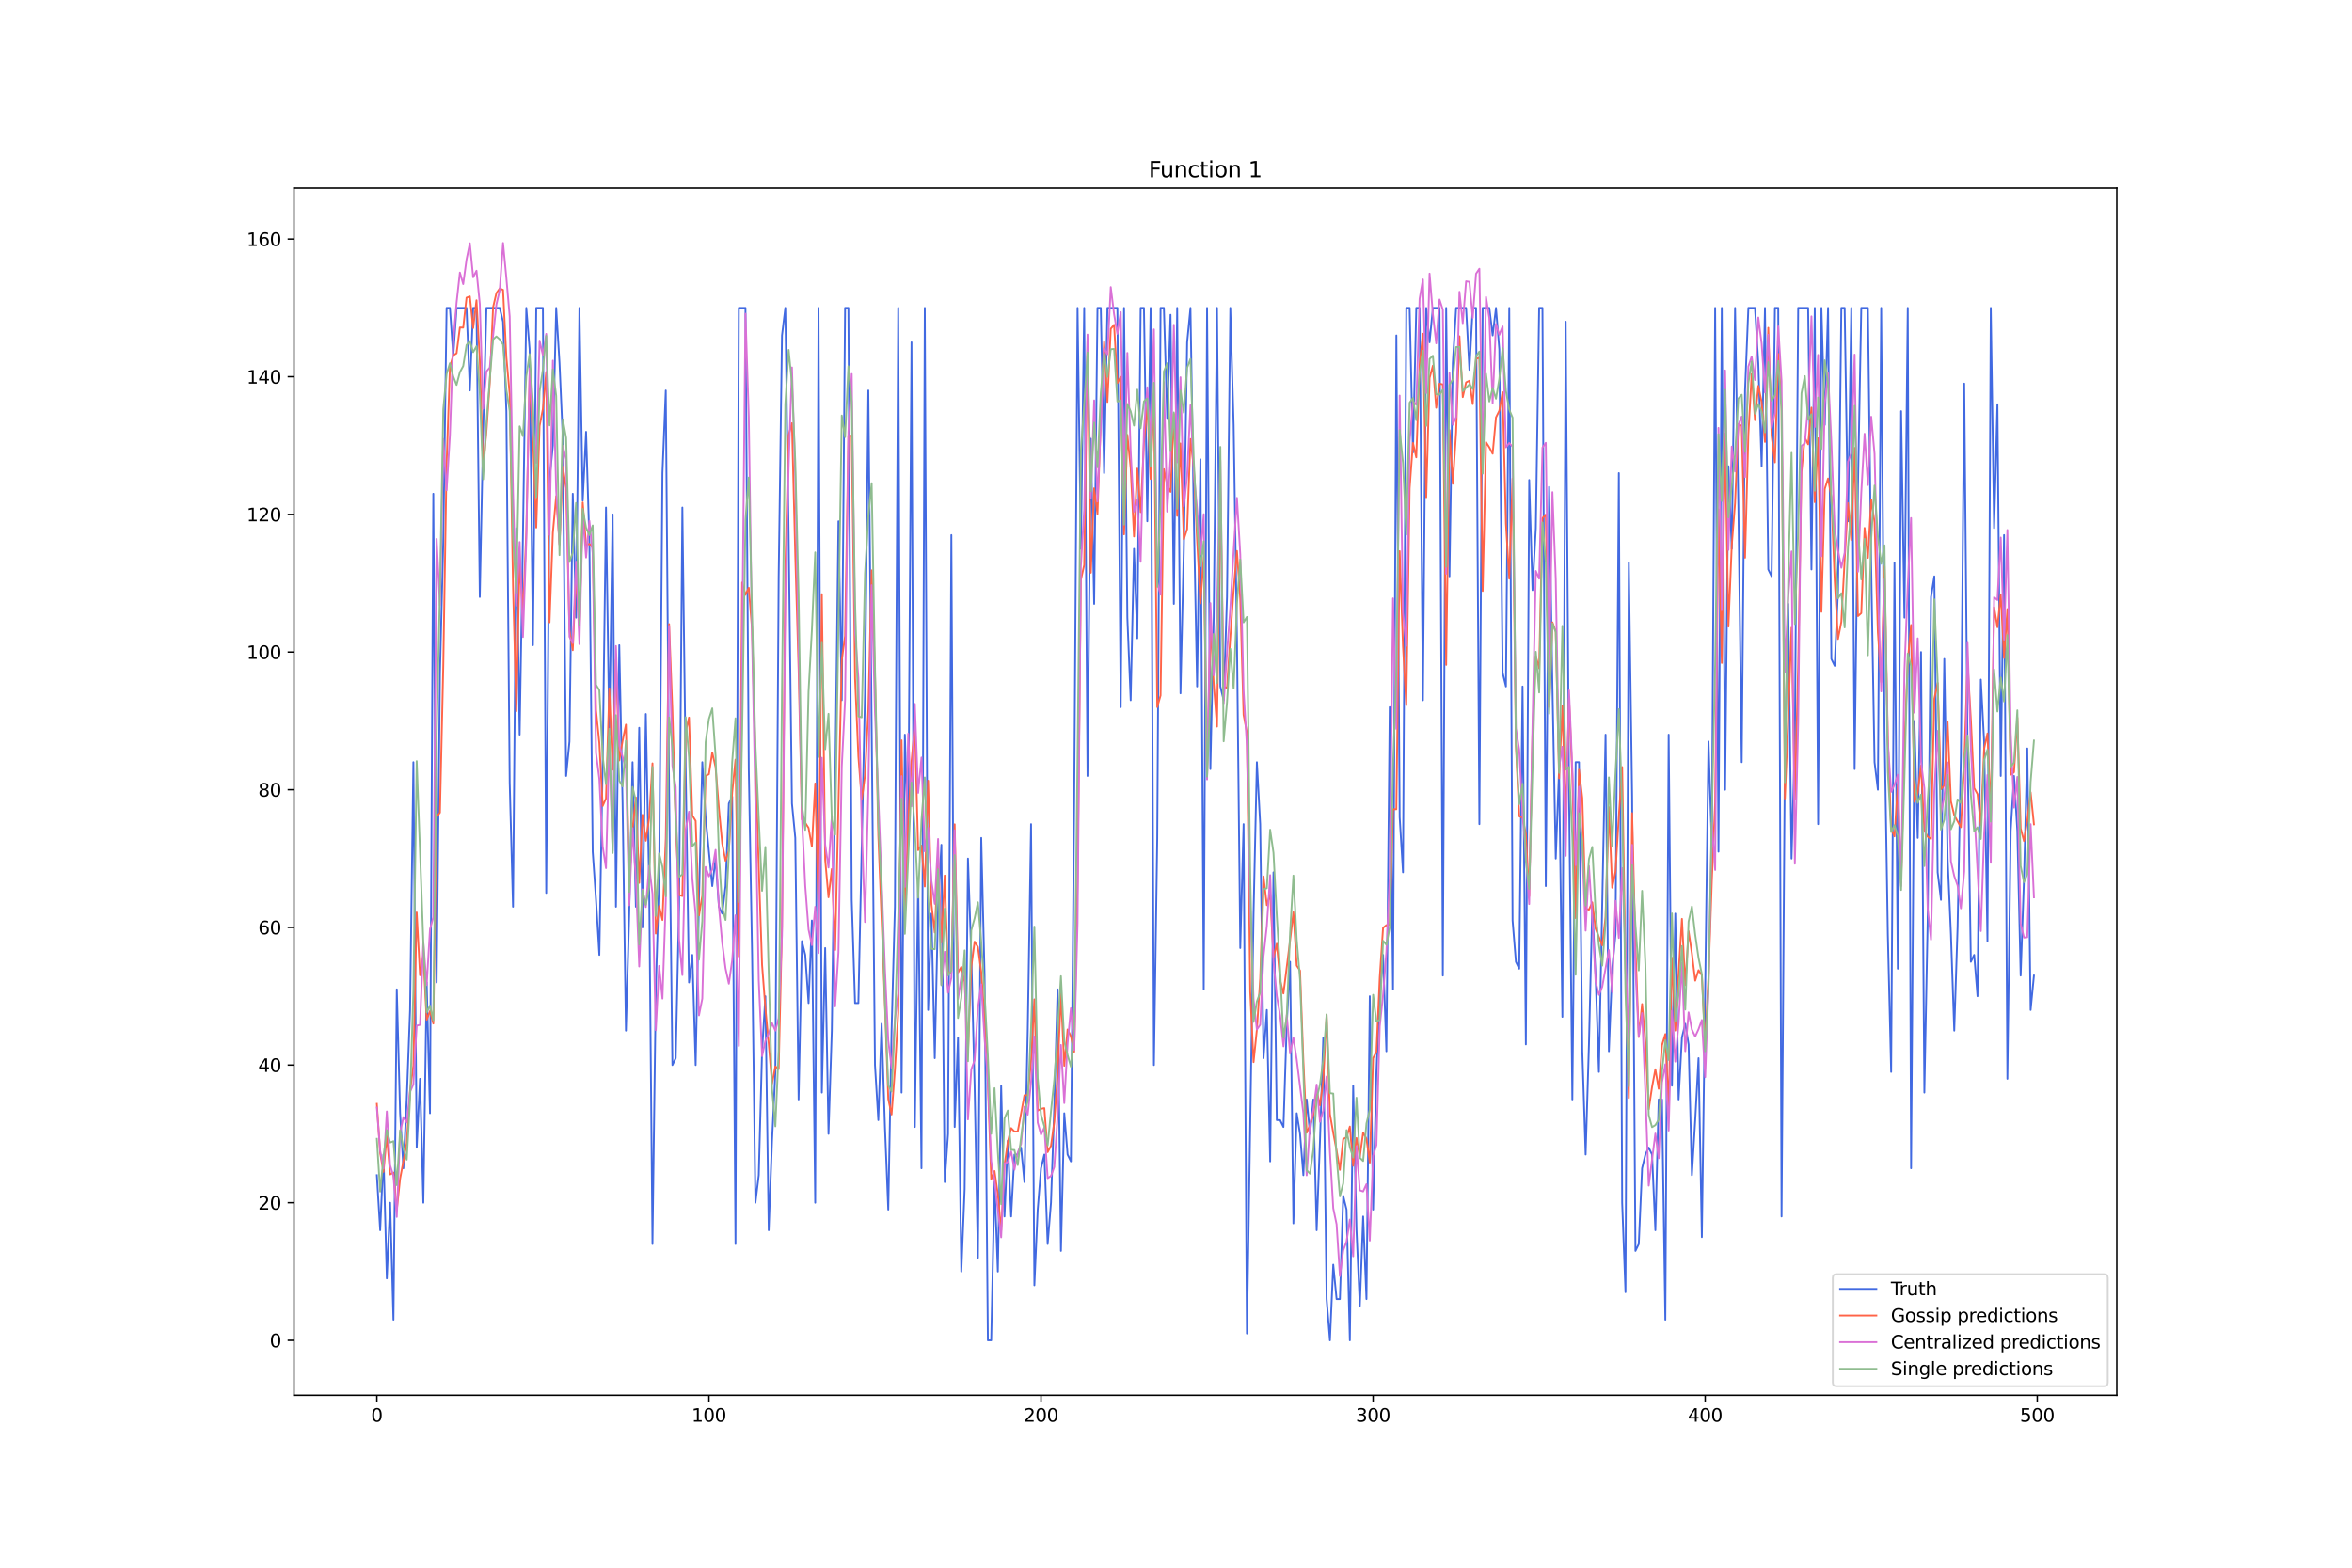 <?xml version="1.0" encoding="utf-8" standalone="no"?>
<!DOCTYPE svg PUBLIC "-//W3C//DTD SVG 1.1//EN"
  "http://www.w3.org/Graphics/SVG/1.1/DTD/svg11.dtd">
<svg xmlns:xlink="http://www.w3.org/1999/xlink" width="1296pt" height="864pt" viewBox="0 0 1296 864" xmlns="http://www.w3.org/2000/svg" version="1.1">
 <defs>
  <style type="text/css">*{stroke-linejoin: round; stroke-linecap: butt}</style>
 </defs>
 <g id="figure_1">
  <g id="patch_1">
   <path d="M 0 864 
L 1296 864 
L 1296 0 
L 0 0 
z
" style="fill: #ffffff"/>
  </g>
  <g id="axes_1">
   <g id="patch_2">
    <path d="M 162 768.96 
L 1166.4 768.96 
L 1166.4 103.68 
L 162 103.68 
z
" style="fill: #ffffff"/>
   </g>
   <g id="matplotlib.axis_1">
    <g id="xtick_1">
     <g id="line2d_1">
      <defs>
       <path id="m6f02fc4bfb" d="M 0 0 
L 0 3.5 
" style="stroke: #000000; stroke-width: 0.8"/>
      </defs>
      <g>
       <use xlink:href="#m6f02fc4bfb" x="207.655" y="768.96" style="stroke: #000000; stroke-width: 0.8"/>
      </g>
     </g>
     <g id="text_1">
      <!-- 0 -->
      <g transform="translate(204.473 783.558) scale(0.1 -0.1)">
       <defs>
        <path id="DejaVuSans-30" d="M 2034 4250 
Q 1547 4250 1301 3770 
Q 1056 3291 1056 2328 
Q 1056 1369 1301 889 
Q 1547 409 2034 409 
Q 2525 409 2770 889 
Q 3016 1369 3016 2328 
Q 3016 3291 2770 3770 
Q 2525 4250 2034 4250 
z
M 2034 4750 
Q 2819 4750 3233 4129 
Q 3647 3509 3647 2328 
Q 3647 1150 3233 529 
Q 2819 -91 2034 -91 
Q 1250 -91 836 529 
Q 422 1150 422 2328 
Q 422 3509 836 4129 
Q 1250 4750 2034 4750 
z
" transform="scale(0.016)"/>
       </defs>
       <use xlink:href="#DejaVuSans-30"/>
      </g>
     </g>
    </g>
    <g id="xtick_2">
     <g id="line2d_2">
      <g>
       <use xlink:href="#m6f02fc4bfb" x="390.639" y="768.96" style="stroke: #000000; stroke-width: 0.8"/>
      </g>
     </g>
     <g id="text_2">
      <!-- 100 -->
      <g transform="translate(381.095 783.558) scale(0.1 -0.1)">
       <defs>
        <path id="DejaVuSans-31" d="M 794 531 
L 1825 531 
L 1825 4091 
L 703 3866 
L 703 4441 
L 1819 4666 
L 2450 4666 
L 2450 531 
L 3481 531 
L 3481 0 
L 794 0 
L 794 531 
z
" transform="scale(0.016)"/>
       </defs>
       <use xlink:href="#DejaVuSans-31"/>
       <use xlink:href="#DejaVuSans-30" x="63.623"/>
       <use xlink:href="#DejaVuSans-30" x="127.246"/>
      </g>
     </g>
    </g>
    <g id="xtick_3">
     <g id="line2d_3">
      <g>
       <use xlink:href="#m6f02fc4bfb" x="573.623" y="768.96" style="stroke: #000000; stroke-width: 0.8"/>
      </g>
     </g>
     <g id="text_3">
      <!-- 200 -->
      <g transform="translate(564.079 783.558) scale(0.1 -0.1)">
       <defs>
        <path id="DejaVuSans-32" d="M 1228 531 
L 3431 531 
L 3431 0 
L 469 0 
L 469 531 
Q 828 903 1448 1529 
Q 2069 2156 2228 2338 
Q 2531 2678 2651 2914 
Q 2772 3150 2772 3378 
Q 2772 3750 2511 3984 
Q 2250 4219 1831 4219 
Q 1534 4219 1204 4116 
Q 875 4013 500 3803 
L 500 4441 
Q 881 4594 1212 4672 
Q 1544 4750 1819 4750 
Q 2544 4750 2975 4387 
Q 3406 4025 3406 3419 
Q 3406 3131 3298 2873 
Q 3191 2616 2906 2266 
Q 2828 2175 2409 1742 
Q 1991 1309 1228 531 
z
" transform="scale(0.016)"/>
       </defs>
       <use xlink:href="#DejaVuSans-32"/>
       <use xlink:href="#DejaVuSans-30" x="63.623"/>
       <use xlink:href="#DejaVuSans-30" x="127.246"/>
      </g>
     </g>
    </g>
    <g id="xtick_4">
     <g id="line2d_4">
      <g>
       <use xlink:href="#m6f02fc4bfb" x="756.607" y="768.96" style="stroke: #000000; stroke-width: 0.8"/>
      </g>
     </g>
     <g id="text_4">
      <!-- 300 -->
      <g transform="translate(747.063 783.558) scale(0.1 -0.1)">
       <defs>
        <path id="DejaVuSans-33" d="M 2597 2516 
Q 3050 2419 3304 2112 
Q 3559 1806 3559 1356 
Q 3559 666 3084 287 
Q 2609 -91 1734 -91 
Q 1441 -91 1130 -33 
Q 819 25 488 141 
L 488 750 
Q 750 597 1062 519 
Q 1375 441 1716 441 
Q 2309 441 2620 675 
Q 2931 909 2931 1356 
Q 2931 1769 2642 2001 
Q 2353 2234 1838 2234 
L 1294 2234 
L 1294 2753 
L 1863 2753 
Q 2328 2753 2575 2939 
Q 2822 3125 2822 3475 
Q 2822 3834 2567 4026 
Q 2313 4219 1838 4219 
Q 1578 4219 1281 4162 
Q 984 4106 628 3988 
L 628 4550 
Q 988 4650 1302 4700 
Q 1616 4750 1894 4750 
Q 2613 4750 3031 4423 
Q 3450 4097 3450 3541 
Q 3450 3153 3228 2886 
Q 3006 2619 2597 2516 
z
" transform="scale(0.016)"/>
       </defs>
       <use xlink:href="#DejaVuSans-33"/>
       <use xlink:href="#DejaVuSans-30" x="63.623"/>
       <use xlink:href="#DejaVuSans-30" x="127.246"/>
      </g>
     </g>
    </g>
    <g id="xtick_5">
     <g id="line2d_5">
      <g>
       <use xlink:href="#m6f02fc4bfb" x="939.591" y="768.96" style="stroke: #000000; stroke-width: 0.8"/>
      </g>
     </g>
     <g id="text_5">
      <!-- 400 -->
      <g transform="translate(930.047 783.558) scale(0.1 -0.1)">
       <defs>
        <path id="DejaVuSans-34" d="M 2419 4116 
L 825 1625 
L 2419 1625 
L 2419 4116 
z
M 2253 4666 
L 3047 4666 
L 3047 1625 
L 3713 1625 
L 3713 1100 
L 3047 1100 
L 3047 0 
L 2419 0 
L 2419 1100 
L 313 1100 
L 313 1709 
L 2253 4666 
z
" transform="scale(0.016)"/>
       </defs>
       <use xlink:href="#DejaVuSans-34"/>
       <use xlink:href="#DejaVuSans-30" x="63.623"/>
       <use xlink:href="#DejaVuSans-30" x="127.246"/>
      </g>
     </g>
    </g>
    <g id="xtick_6">
     <g id="line2d_6">
      <g>
       <use xlink:href="#m6f02fc4bfb" x="1122.575" y="768.96" style="stroke: #000000; stroke-width: 0.8"/>
      </g>
     </g>
     <g id="text_6">
      <!-- 500 -->
      <g transform="translate(1113.032 783.558) scale(0.1 -0.1)">
       <defs>
        <path id="DejaVuSans-35" d="M 691 4666 
L 3169 4666 
L 3169 4134 
L 1269 4134 
L 1269 2991 
Q 1406 3038 1543 3061 
Q 1681 3084 1819 3084 
Q 2600 3084 3056 2656 
Q 3513 2228 3513 1497 
Q 3513 744 3044 326 
Q 2575 -91 1722 -91 
Q 1428 -91 1123 -41 
Q 819 9 494 109 
L 494 744 
Q 775 591 1075 516 
Q 1375 441 1709 441 
Q 2250 441 2565 725 
Q 2881 1009 2881 1497 
Q 2881 1984 2565 2268 
Q 2250 2553 1709 2553 
Q 1456 2553 1204 2497 
Q 953 2441 691 2322 
L 691 4666 
z
" transform="scale(0.016)"/>
       </defs>
       <use xlink:href="#DejaVuSans-35"/>
       <use xlink:href="#DejaVuSans-30" x="63.623"/>
       <use xlink:href="#DejaVuSans-30" x="127.246"/>
      </g>
     </g>
    </g>
   </g>
   <g id="matplotlib.axis_2">
    <g id="ytick_1">
     <g id="line2d_7">
      <defs>
       <path id="mdd36e021f8" d="M 0 0 
L -3.5 0 
" style="stroke: #000000; stroke-width: 0.8"/>
      </defs>
      <g>
       <use xlink:href="#mdd36e021f8" x="162" y="738.72" style="stroke: #000000; stroke-width: 0.8"/>
      </g>
     </g>
     <g id="text_7">
      <!-- 0 -->
      <g transform="translate(148.637 742.519) scale(0.1 -0.1)">
       <use xlink:href="#DejaVuSans-30"/>
      </g>
     </g>
    </g>
    <g id="ytick_2">
     <g id="line2d_8">
      <g>
       <use xlink:href="#mdd36e021f8" x="162" y="662.85" style="stroke: #000000; stroke-width: 0.8"/>
      </g>
     </g>
     <g id="text_8">
      <!-- 20 -->
      <g transform="translate(142.275 666.649) scale(0.1 -0.1)">
       <use xlink:href="#DejaVuSans-32"/>
       <use xlink:href="#DejaVuSans-30" x="63.623"/>
      </g>
     </g>
    </g>
    <g id="ytick_3">
     <g id="line2d_9">
      <g>
       <use xlink:href="#mdd36e021f8" x="162" y="586.98" style="stroke: #000000; stroke-width: 0.8"/>
      </g>
     </g>
     <g id="text_9">
      <!-- 40 -->
      <g transform="translate(142.275 590.78) scale(0.1 -0.1)">
       <use xlink:href="#DejaVuSans-34"/>
       <use xlink:href="#DejaVuSans-30" x="63.623"/>
      </g>
     </g>
    </g>
    <g id="ytick_4">
     <g id="line2d_10">
      <g>
       <use xlink:href="#mdd36e021f8" x="162" y="511.111" style="stroke: #000000; stroke-width: 0.8"/>
      </g>
     </g>
     <g id="text_10">
      <!-- 60 -->
      <g transform="translate(142.275 514.91) scale(0.1 -0.1)">
       <defs>
        <path id="DejaVuSans-36" d="M 2113 2584 
Q 1688 2584 1439 2293 
Q 1191 2003 1191 1497 
Q 1191 994 1439 701 
Q 1688 409 2113 409 
Q 2538 409 2786 701 
Q 3034 994 3034 1497 
Q 3034 2003 2786 2293 
Q 2538 2584 2113 2584 
z
M 3366 4563 
L 3366 3988 
Q 3128 4100 2886 4159 
Q 2644 4219 2406 4219 
Q 1781 4219 1451 3797 
Q 1122 3375 1075 2522 
Q 1259 2794 1537 2939 
Q 1816 3084 2150 3084 
Q 2853 3084 3261 2657 
Q 3669 2231 3669 1497 
Q 3669 778 3244 343 
Q 2819 -91 2113 -91 
Q 1303 -91 875 529 
Q 447 1150 447 2328 
Q 447 3434 972 4092 
Q 1497 4750 2381 4750 
Q 2619 4750 2861 4703 
Q 3103 4656 3366 4563 
z
" transform="scale(0.016)"/>
       </defs>
       <use xlink:href="#DejaVuSans-36"/>
       <use xlink:href="#DejaVuSans-30" x="63.623"/>
      </g>
     </g>
    </g>
    <g id="ytick_5">
     <g id="line2d_11">
      <g>
       <use xlink:href="#mdd36e021f8" x="162" y="435.241" style="stroke: #000000; stroke-width: 0.8"/>
      </g>
     </g>
     <g id="text_11">
      <!-- 80 -->
      <g transform="translate(142.275 439.04) scale(0.1 -0.1)">
       <defs>
        <path id="DejaVuSans-38" d="M 2034 2216 
Q 1584 2216 1326 1975 
Q 1069 1734 1069 1313 
Q 1069 891 1326 650 
Q 1584 409 2034 409 
Q 2484 409 2743 651 
Q 3003 894 3003 1313 
Q 3003 1734 2745 1975 
Q 2488 2216 2034 2216 
z
M 1403 2484 
Q 997 2584 770 2862 
Q 544 3141 544 3541 
Q 544 4100 942 4425 
Q 1341 4750 2034 4750 
Q 2731 4750 3128 4425 
Q 3525 4100 3525 3541 
Q 3525 3141 3298 2862 
Q 3072 2584 2669 2484 
Q 3125 2378 3379 2068 
Q 3634 1759 3634 1313 
Q 3634 634 3220 271 
Q 2806 -91 2034 -91 
Q 1263 -91 848 271 
Q 434 634 434 1313 
Q 434 1759 690 2068 
Q 947 2378 1403 2484 
z
M 1172 3481 
Q 1172 3119 1398 2916 
Q 1625 2713 2034 2713 
Q 2441 2713 2670 2916 
Q 2900 3119 2900 3481 
Q 2900 3844 2670 4047 
Q 2441 4250 2034 4250 
Q 1625 4250 1398 4047 
Q 1172 3844 1172 3481 
z
" transform="scale(0.016)"/>
       </defs>
       <use xlink:href="#DejaVuSans-38"/>
       <use xlink:href="#DejaVuSans-30" x="63.623"/>
      </g>
     </g>
    </g>
    <g id="ytick_6">
     <g id="line2d_12">
      <g>
       <use xlink:href="#mdd36e021f8" x="162" y="359.371" style="stroke: #000000; stroke-width: 0.8"/>
      </g>
     </g>
     <g id="text_12">
      <!-- 100 -->
      <g transform="translate(135.912 363.17) scale(0.1 -0.1)">
       <use xlink:href="#DejaVuSans-31"/>
       <use xlink:href="#DejaVuSans-30" x="63.623"/>
       <use xlink:href="#DejaVuSans-30" x="127.246"/>
      </g>
     </g>
    </g>
    <g id="ytick_7">
     <g id="line2d_13">
      <g>
       <use xlink:href="#mdd36e021f8" x="162" y="283.501" style="stroke: #000000; stroke-width: 0.8"/>
      </g>
     </g>
     <g id="text_13">
      <!-- 120 -->
      <g transform="translate(135.912 287.3) scale(0.1 -0.1)">
       <use xlink:href="#DejaVuSans-31"/>
       <use xlink:href="#DejaVuSans-32" x="63.623"/>
       <use xlink:href="#DejaVuSans-30" x="127.246"/>
      </g>
     </g>
    </g>
    <g id="ytick_8">
     <g id="line2d_14">
      <g>
       <use xlink:href="#mdd36e021f8" x="162" y="207.631" style="stroke: #000000; stroke-width: 0.8"/>
      </g>
     </g>
     <g id="text_14">
      <!-- 140 -->
      <g transform="translate(135.912 211.431) scale(0.1 -0.1)">
       <use xlink:href="#DejaVuSans-31"/>
       <use xlink:href="#DejaVuSans-34" x="63.623"/>
       <use xlink:href="#DejaVuSans-30" x="127.246"/>
      </g>
     </g>
    </g>
    <g id="ytick_9">
     <g id="line2d_15">
      <g>
       <use xlink:href="#mdd36e021f8" x="162" y="131.762" style="stroke: #000000; stroke-width: 0.8"/>
      </g>
     </g>
     <g id="text_15">
      <!-- 160 -->
      <g transform="translate(135.912 135.561) scale(0.1 -0.1)">
       <use xlink:href="#DejaVuSans-31"/>
       <use xlink:href="#DejaVuSans-36" x="63.623"/>
       <use xlink:href="#DejaVuSans-30" x="127.246"/>
      </g>
     </g>
    </g>
   </g>
   <g id="line2d_16">
    <path d="M 207.655 647.676 
L 209.484 678.024 
L 211.314 636.296 
L 213.144 704.579 
L 214.974 662.85 
L 216.804 727.34 
L 218.634 545.252 
L 220.463 613.535 
L 222.293 643.883 
L 224.123 605.948 
L 225.953 556.632 
L 227.783 420.067 
L 229.613 632.502 
L 231.442 594.567 
L 233.272 662.85 
L 235.102 541.459 
L 236.932 613.535 
L 238.762 272.121 
L 240.592 541.459 
L 242.422 370.751 
L 244.251 298.675 
L 246.081 169.697 
L 247.911 169.697 
L 249.741 196.251 
L 251.571 169.697 
L 257.06 169.697 
L 258.89 215.218 
L 260.72 169.697 
L 262.55 169.697 
L 264.38 329.023 
L 266.209 237.979 
L 268.039 169.697 
L 275.359 169.697 
L 277.189 177.283 
L 279.018 226.599 
L 280.848 431.447 
L 282.678 499.73 
L 284.508 291.088 
L 286.338 404.893 
L 288.168 294.882 
L 289.997 169.697 
L 291.827 192.457 
L 293.657 355.578 
L 295.487 169.697 
L 299.147 169.697 
L 300.976 492.143 
L 302.806 264.534 
L 304.636 245.566 
L 306.466 169.697 
L 308.296 200.044 
L 310.126 241.773 
L 311.956 427.654 
L 313.785 408.686 
L 315.615 272.121 
L 317.445 340.404 
L 319.275 169.697 
L 321.105 275.914 
L 322.935 237.979 
L 324.764 298.675 
L 326.594 469.382 
L 328.424 495.937 
L 330.254 526.285 
L 332.084 420.067 
L 333.914 279.708 
L 335.743 404.893 
L 337.573 283.501 
L 339.403 499.73 
L 341.233 355.578 
L 343.063 442.828 
L 344.893 568.013 
L 346.723 503.524 
L 348.552 420.067 
L 350.382 499.73 
L 352.212 401.099 
L 354.042 511.111 
L 355.872 393.512 
L 357.702 488.35 
L 359.531 685.611 
L 361.361 545.252 
L 363.191 484.556 
L 365.021 260.74 
L 366.851 215.218 
L 368.681 435.241 
L 370.51 586.98 
L 372.34 583.187 
L 374.17 499.73 
L 376 279.708 
L 377.83 423.86 
L 379.66 541.459 
L 381.489 526.285 
L 383.319 586.98 
L 385.149 495.937 
L 386.979 420.067 
L 388.809 450.415 
L 392.469 488.35 
L 394.298 473.176 
L 396.128 499.73 
L 397.958 503.524 
L 399.788 488.35 
L 401.618 442.828 
L 403.448 439.034 
L 405.277 685.611 
L 407.107 169.697 
L 410.767 169.697 
L 412.597 423.86 
L 414.427 526.285 
L 416.256 662.85 
L 418.086 647.676 
L 419.916 579.393 
L 421.746 549.046 
L 423.576 678.024 
L 425.406 628.709 
L 427.236 590.774 
L 429.065 317.643 
L 430.895 184.87 
L 432.725 169.697 
L 434.555 294.882 
L 436.385 442.828 
L 438.215 461.795 
L 440.044 605.948 
L 441.874 518.698 
L 443.704 526.285 
L 445.534 552.839 
L 447.364 507.317 
L 449.194 662.85 
L 451.023 169.697 
L 452.853 602.154 
L 454.683 522.491 
L 456.513 624.915 
L 458.343 568.013 
L 460.173 435.241 
L 462.003 287.295 
L 463.832 385.925 
L 465.662 169.697 
L 467.492 169.697 
L 469.322 495.937 
L 471.152 552.839 
L 472.982 552.839 
L 476.641 382.132 
L 478.471 215.218 
L 482.131 586.98 
L 483.961 617.328 
L 485.79 564.219 
L 487.62 621.122 
L 489.45 666.644 
L 491.28 568.013 
L 493.11 499.73 
L 494.94 169.697 
L 496.77 602.154 
L 498.599 404.893 
L 500.429 465.589 
L 502.259 188.664 
L 504.089 621.122 
L 505.919 484.556 
L 507.749 643.883 
L 509.578 169.697 
L 511.408 556.632 
L 513.238 503.524 
L 515.068 583.187 
L 516.898 499.73 
L 518.728 465.589 
L 520.557 651.47 
L 522.387 624.915 
L 524.217 294.882 
L 526.047 621.122 
L 527.877 571.806 
L 529.707 700.785 
L 531.536 655.263 
L 533.366 473.176 
L 535.196 526.285 
L 537.026 598.361 
L 538.856 693.198 
L 540.686 461.795 
L 542.516 537.665 
L 544.345 738.72 
L 546.175 738.72 
L 548.005 651.47 
L 549.835 700.785 
L 551.665 598.361 
L 553.495 670.437 
L 555.324 628.709 
L 557.154 670.437 
L 558.984 636.296 
L 560.814 636.296 
L 562.644 632.502 
L 564.474 651.47 
L 566.303 568.013 
L 568.133 454.208 
L 569.963 708.372 
L 571.793 666.644 
L 573.623 643.883 
L 575.453 636.296 
L 577.283 685.611 
L 579.112 662.85 
L 580.942 609.741 
L 582.772 545.252 
L 584.602 689.405 
L 586.432 613.535 
L 588.262 636.296 
L 590.091 640.089 
L 591.921 439.034 
L 593.751 169.697 
L 595.581 302.469 
L 597.411 169.697 
L 599.241 427.654 
L 601.07 241.773 
L 602.9 332.817 
L 604.73 169.697 
L 606.56 169.697 
L 608.39 260.74 
L 610.22 169.697 
L 615.709 169.697 
L 617.539 389.719 
L 619.369 169.697 
L 621.199 340.404 
L 623.029 385.925 
L 624.858 302.469 
L 626.688 351.784 
L 628.518 169.697 
L 630.348 169.697 
L 632.178 287.295 
L 634.008 169.697 
L 635.837 586.98 
L 637.667 461.795 
L 639.497 169.697 
L 641.327 169.697 
L 643.157 230.392 
L 644.987 173.49 
L 646.817 332.817 
L 648.646 169.697 
L 650.476 382.132 
L 652.306 302.469 
L 654.136 188.664 
L 655.966 169.697 
L 657.796 283.501 
L 659.625 378.338 
L 661.455 253.153 
L 663.285 545.252 
L 665.115 169.697 
L 666.945 423.86 
L 668.775 340.404 
L 670.604 169.697 
L 672.434 378.338 
L 674.264 385.925 
L 676.094 329.023 
L 677.924 169.697 
L 679.754 234.186 
L 681.583 351.784 
L 683.413 522.491 
L 685.243 454.208 
L 687.073 734.927 
L 690.733 503.524 
L 692.563 420.067 
L 694.392 454.208 
L 696.222 583.187 
L 698.052 556.632 
L 699.882 640.089 
L 701.712 480.763 
L 703.542 617.328 
L 705.371 617.328 
L 707.201 621.122 
L 709.031 564.219 
L 710.861 530.078 
L 712.691 674.231 
L 714.521 613.535 
L 716.35 624.915 
L 718.18 647.676 
L 720.01 605.948 
L 721.84 624.915 
L 723.67 605.948 
L 725.5 678.024 
L 727.33 628.709 
L 729.159 571.806 
L 730.989 715.959 
L 732.819 738.72 
L 734.649 696.992 
L 736.479 715.959 
L 738.309 715.959 
L 740.138 659.057 
L 741.968 666.644 
L 743.798 738.72 
L 745.628 598.361 
L 747.458 678.024 
L 749.288 719.753 
L 751.117 670.437 
L 752.947 715.959 
L 754.777 549.046 
L 756.607 666.644 
L 758.437 590.774 
L 760.267 549.046 
L 762.097 526.285 
L 763.926 579.393 
L 765.756 389.719 
L 767.586 545.252 
L 769.416 184.87 
L 771.246 450.415 
L 773.076 480.763 
L 774.905 169.697 
L 776.735 169.697 
L 778.565 249.36 
L 780.395 169.697 
L 782.225 169.697 
L 784.055 385.925 
L 785.884 169.697 
L 787.714 188.664 
L 789.544 169.697 
L 793.204 169.697 
L 795.034 537.665 
L 796.864 169.697 
L 798.693 317.643 
L 800.523 200.044 
L 802.353 169.697 
L 807.843 169.697 
L 809.672 203.838 
L 811.502 169.697 
L 813.332 169.697 
L 815.162 454.208 
L 816.992 169.697 
L 820.651 169.697 
L 822.481 184.87 
L 824.311 169.697 
L 826.141 192.457 
L 827.971 370.751 
L 829.801 378.338 
L 831.63 169.697 
L 833.46 507.317 
L 835.29 530.078 
L 837.12 533.872 
L 838.95 378.338 
L 840.78 575.6 
L 842.61 264.534 
L 844.439 325.23 
L 846.269 291.088 
L 848.099 169.697 
L 849.929 169.697 
L 851.759 488.35 
L 853.589 268.327 
L 855.418 378.338 
L 857.248 473.176 
L 859.078 423.86 
L 860.908 560.426 
L 862.738 177.283 
L 864.568 435.241 
L 866.397 605.948 
L 868.227 420.067 
L 870.057 420.067 
L 871.887 579.393 
L 873.717 636.296 
L 875.547 575.6 
L 877.377 499.73 
L 879.206 537.665 
L 881.036 590.774 
L 884.696 404.893 
L 886.526 579.393 
L 888.356 533.872 
L 890.185 514.904 
L 892.015 260.74 
L 893.845 662.85 
L 895.675 712.166 
L 897.505 310.056 
L 899.335 439.034 
L 901.164 689.405 
L 902.994 685.611 
L 904.824 643.883 
L 906.654 636.296 
L 908.484 632.502 
L 910.314 636.296 
L 912.144 678.024 
L 913.973 605.948 
L 915.803 605.948 
L 917.633 727.34 
L 919.463 404.893 
L 921.293 598.361 
L 923.123 503.524 
L 924.952 605.948 
L 926.782 571.806 
L 928.612 564.219 
L 930.442 575.6 
L 932.272 647.676 
L 934.102 617.328 
L 935.931 583.187 
L 937.761 681.818 
L 941.421 408.686 
L 943.251 465.589 
L 945.081 169.697 
L 946.911 469.382 
L 948.74 169.697 
L 950.57 435.241 
L 952.4 256.947 
L 954.23 302.469 
L 956.06 169.697 
L 957.89 279.708 
L 959.719 420.067 
L 961.549 215.218 
L 963.379 169.697 
L 967.039 169.697 
L 968.869 200.044 
L 970.698 256.947 
L 972.528 169.697 
L 974.358 313.849 
L 976.188 317.643 
L 978.018 169.697 
L 979.848 169.697 
L 981.678 670.437 
L 983.507 416.273 
L 985.337 332.817 
L 987.167 473.176 
L 988.997 408.686 
L 990.827 169.697 
L 996.316 169.697 
L 998.146 313.849 
L 999.976 169.697 
L 1001.806 454.208 
L 1003.636 169.697 
L 1005.465 234.186 
L 1007.295 169.697 
L 1009.125 363.165 
L 1010.955 366.958 
L 1012.785 325.23 
L 1014.615 169.697 
L 1016.444 169.697 
L 1018.274 287.295 
L 1020.104 169.697 
L 1021.934 423.86 
L 1023.764 268.327 
L 1025.594 169.697 
L 1029.253 169.697 
L 1031.083 313.849 
L 1032.913 420.067 
L 1034.743 435.241 
L 1036.573 169.697 
L 1038.403 401.099 
L 1040.232 514.904 
L 1042.062 590.774 
L 1043.892 310.056 
L 1045.722 533.872 
L 1047.552 226.599 
L 1049.382 340.404 
L 1051.211 169.697 
L 1053.041 643.883 
L 1054.871 397.306 
L 1056.701 461.795 
L 1058.531 359.371 
L 1060.361 602.154 
L 1062.191 507.317 
L 1064.02 329.023 
L 1065.85 317.643 
L 1067.68 480.763 
L 1069.51 495.937 
L 1071.34 363.165 
L 1073.17 473.176 
L 1074.999 514.904 
L 1076.829 568.013 
L 1078.659 511.111 
L 1080.489 416.273 
L 1082.319 211.425 
L 1084.149 412.48 
L 1085.978 530.078 
L 1087.808 526.285 
L 1089.638 549.046 
L 1091.468 374.545 
L 1093.298 408.686 
L 1095.128 518.698 
L 1096.958 169.697 
L 1098.787 291.088 
L 1100.617 222.805 
L 1102.447 427.654 
L 1104.277 294.882 
L 1106.107 594.567 
L 1107.937 458.002 
L 1109.766 427.654 
L 1111.596 458.002 
L 1113.426 537.665 
L 1115.256 484.556 
L 1117.086 412.48 
L 1118.916 556.632 
L 1120.745 537.665 
L 1120.745 537.665 
" clip-path="url(#pa3d4efa1f3)" style="fill: none; stroke: #4169e1; stroke-linecap: square"/>
   </g>
   <g id="line2d_17">
    <path d="M 207.655 608.349 
L 209.484 635.506 
L 211.314 645.84 
L 213.144 625.732 
L 214.974 647.258 
L 216.804 646.234 
L 218.634 666.934 
L 220.463 649.637 
L 224.123 629.99 
L 225.953 601.074 
L 227.783 587.34 
L 229.613 502.873 
L 231.442 537.484 
L 233.272 526.649 
L 235.102 562.051 
L 236.932 557.331 
L 238.762 564.093 
L 240.592 450.16 
L 242.422 447.843 
L 244.251 367.075 
L 246.081 255.531 
L 247.911 202.278 
L 249.741 195.829 
L 251.571 194.741 
L 253.401 180.488 
L 255.23 180.567 
L 257.06 164.077 
L 258.89 163.355 
L 260.72 180.803 
L 262.55 165.496 
L 264.38 198.504 
L 266.209 257.914 
L 268.039 237.645 
L 269.869 210.979 
L 271.699 169.332 
L 273.529 161.508 
L 275.359 158.986 
L 277.189 159.755 
L 279.018 196.884 
L 280.848 217.217 
L 282.678 322.893 
L 284.508 391.962 
L 286.338 309.327 
L 288.168 338.164 
L 289.997 293.379 
L 291.827 206.918 
L 293.657 241.274 
L 295.487 290.749 
L 297.317 234.784 
L 299.147 225.366 
L 300.976 204.989 
L 302.806 343.014 
L 304.636 293.594 
L 306.466 273.459 
L 308.296 299.814 
L 310.126 257.213 
L 311.956 269.058 
L 313.785 347.305 
L 315.615 358.351 
L 317.445 316.503 
L 319.275 346.327 
L 321.105 276.906 
L 322.935 300.325 
L 324.764 299.754 
L 326.594 301.718 
L 328.424 391.482 
L 330.254 409.469 
L 332.084 444.205 
L 333.914 440.054 
L 335.743 379.385 
L 337.573 424.206 
L 339.403 363.588 
L 341.233 419.119 
L 343.063 408.283 
L 344.893 399.351 
L 346.723 487.64 
L 348.552 456.776 
L 350.382 439.517 
L 352.212 486.577 
L 354.042 449.078 
L 355.872 463.364 
L 357.702 450.789 
L 359.531 420.709 
L 361.361 514.522 
L 363.191 499.341 
L 365.021 507.048 
L 366.851 462.252 
L 368.681 343.956 
L 370.51 391.422 
L 372.34 454.907 
L 374.17 493.213 
L 376 493.836 
L 377.83 403.348 
L 379.66 395.468 
L 381.489 449.433 
L 383.319 452.395 
L 385.149 504.551 
L 386.979 493.725 
L 388.809 427.603 
L 390.639 426.701 
L 392.469 414.701 
L 394.298 422.796 
L 396.128 445.489 
L 397.958 464.863 
L 399.788 474.39 
L 401.618 468.915 
L 403.448 436.745 
L 405.277 418.616 
L 407.107 527.159 
L 408.937 321.034 
L 410.767 327.841 
L 412.597 323.939 
L 414.427 347.207 
L 416.256 419.236 
L 418.086 478.023 
L 419.916 531.781 
L 421.746 555.624 
L 423.576 575.061 
L 425.406 597.217 
L 427.236 587.74 
L 429.065 589.2 
L 430.895 510.547 
L 432.725 313.764 
L 434.555 239.845 
L 436.385 233.22 
L 438.215 306.159 
L 440.044 368.856 
L 441.874 451.627 
L 443.704 453.425 
L 445.534 456.273 
L 447.364 466.603 
L 449.194 431.773 
L 451.023 501.305 
L 452.853 327.469 
L 454.683 473.743 
L 456.513 494.522 
L 458.343 478.944 
L 460.173 523.547 
L 463.832 363.657 
L 465.662 350.508 
L 467.492 240.089 
L 469.322 240.217 
L 471.152 373.91 
L 472.982 416.912 
L 474.811 440.774 
L 476.641 427.347 
L 478.471 391.773 
L 480.301 314.329 
L 482.131 372.259 
L 483.961 460.411 
L 487.62 553.24 
L 489.45 605.677 
L 491.28 614.237 
L 493.11 589.706 
L 494.94 558.345 
L 496.77 408.021 
L 498.599 503.149 
L 500.429 452.721 
L 502.259 419.731 
L 504.089 399.448 
L 505.919 468.55 
L 507.749 466.043 
L 509.578 488.57 
L 511.408 430.259 
L 513.238 498.325 
L 515.068 513.946 
L 516.898 472.462 
L 518.728 519.513 
L 520.557 482.551 
L 522.387 536.127 
L 524.217 536.035 
L 526.047 454.289 
L 527.877 536.022 
L 529.707 532.889 
L 531.536 541.159 
L 533.366 579.854 
L 535.196 532.823 
L 537.026 518.992 
L 538.856 521.911 
L 540.686 535.633 
L 542.516 561.987 
L 544.345 596.768 
L 546.175 649.911 
L 548.005 645.376 
L 549.835 658.193 
L 551.665 678.109 
L 553.495 642.182 
L 555.324 629.311 
L 557.154 621.734 
L 558.984 623.624 
L 560.814 623.562 
L 564.474 603.622 
L 566.303 603.6 
L 568.133 584.982 
L 569.963 550.773 
L 571.793 612.089 
L 573.623 611.113 
L 575.453 610.733 
L 577.283 634.956 
L 579.112 631.528 
L 580.942 618.299 
L 582.772 592.016 
L 584.602 547.41 
L 586.432 587.394 
L 588.262 567.371 
L 590.091 571.129 
L 591.921 579.684 
L 593.751 484.858 
L 595.581 319.587 
L 597.411 311.414 
L 599.241 187.968 
L 601.07 315.656 
L 602.9 269.098 
L 604.73 283.318 
L 606.56 231.294 
L 608.39 188.442 
L 610.22 221.547 
L 612.05 181.205 
L 613.879 179.032 
L 615.709 211.151 
L 617.539 207.707 
L 619.369 294.499 
L 621.199 239.669 
L 623.029 258.018 
L 624.858 295.672 
L 626.688 258.242 
L 628.518 282.251 
L 630.348 243.774 
L 632.178 223.115 
L 634.008 263.966 
L 635.837 217.036 
L 637.667 389.695 
L 639.497 383.283 
L 641.327 258.545 
L 643.157 267.464 
L 644.987 271.091 
L 646.817 228.086 
L 648.646 284.307 
L 650.476 244.371 
L 652.306 297.227 
L 654.136 291.634 
L 655.966 241.957 
L 657.796 257.578 
L 659.625 297.487 
L 661.455 332.531 
L 663.285 306.899 
L 665.115 427.623 
L 666.945 343.687 
L 668.775 376.569 
L 670.604 400.447 
L 672.434 271.058 
L 674.264 378.106 
L 676.094 379.382 
L 677.924 351.207 
L 679.754 325.322 
L 681.583 303.64 
L 683.413 330.289 
L 685.243 393.995 
L 687.073 403.713 
L 688.903 546.617 
L 690.733 585.377 
L 692.563 567.502 
L 694.392 539.466 
L 696.222 483.025 
L 698.052 498.864 
L 699.882 492.653 
L 701.712 527.947 
L 703.542 520.094 
L 705.371 540.298 
L 707.201 547.537 
L 710.861 518.364 
L 712.691 502.72 
L 714.521 532.15 
L 716.35 534.933 
L 718.18 584.522 
L 720.01 624.275 
L 721.84 620.156 
L 723.67 614.261 
L 725.5 600.999 
L 727.33 609.218 
L 729.159 595.238 
L 730.989 559.327 
L 732.819 613.958 
L 734.649 624.344 
L 736.479 634.066 
L 738.309 644.761 
L 740.138 627.707 
L 741.968 626.831 
L 743.798 620.888 
L 745.628 642.492 
L 747.458 627.193 
L 749.288 637.685 
L 751.117 624.233 
L 752.947 627.555 
L 754.777 640.761 
L 756.607 583.129 
L 758.437 579.708 
L 760.267 538.724 
L 762.097 511.334 
L 763.926 509.885 
L 765.756 509.65 
L 767.586 446.022 
L 769.416 445.987 
L 771.246 303.747 
L 773.076 356.201 
L 774.905 388.617 
L 776.735 269.161 
L 778.565 244.106 
L 780.395 252.056 
L 782.225 201.323 
L 784.055 183.932 
L 785.884 274.072 
L 787.714 208.305 
L 789.544 201.536 
L 791.374 224.744 
L 793.204 211.477 
L 795.034 211.865 
L 796.864 366.42 
L 798.693 237.03 
L 800.523 266.609 
L 802.353 238.252 
L 804.183 185.33 
L 806.013 218.849 
L 807.843 210.741 
L 809.672 209.84 
L 811.502 222.696 
L 813.332 197.836 
L 815.162 197.088 
L 816.992 325.717 
L 818.822 243.682 
L 820.651 246.564 
L 822.481 250.051 
L 824.311 230.041 
L 826.141 226.353 
L 827.971 216.175 
L 829.801 288.611 
L 831.63 318.911 
L 833.46 263.753 
L 835.29 410.877 
L 837.12 449.851 
L 838.95 450.634 
L 840.78 459.645 
L 842.61 493.913 
L 844.439 404.431 
L 846.269 361.676 
L 848.099 368.38 
L 849.929 285.588 
L 851.759 283.61 
L 853.589 389.701 
L 855.418 342.989 
L 857.248 347.985 
L 859.078 428.985 
L 860.908 388.995 
L 862.738 451.694 
L 864.568 384.876 
L 866.397 427.873 
L 868.227 505.984 
L 870.057 424.223 
L 871.887 439.833 
L 873.717 500.814 
L 875.547 501.334 
L 877.377 497.302 
L 879.206 511.79 
L 882.866 521.029 
L 884.696 505.446 
L 886.526 444.822 
L 888.356 489.234 
L 890.185 480.33 
L 892.015 449.802 
L 893.845 422.75 
L 895.675 533.397 
L 897.505 605.146 
L 899.335 448.125 
L 901.164 521.919 
L 902.994 571.537 
L 904.824 553.358 
L 906.654 573.68 
L 908.484 611.358 
L 910.314 599.119 
L 912.144 589.313 
L 913.973 600.061 
L 915.803 576.045 
L 917.633 569.899 
L 919.463 610.947 
L 921.293 527.838 
L 923.123 567.959 
L 924.952 536.003 
L 926.782 506.424 
L 928.612 542.95 
L 930.442 513.205 
L 932.272 525.408 
L 934.102 540.462 
L 935.931 534.699 
L 937.761 537.471 
L 939.591 575.901 
L 941.421 538.312 
L 943.251 485.461 
L 945.081 442.341 
L 946.911 280.633 
L 948.74 365.356 
L 950.57 238.897 
L 952.4 345.319 
L 954.23 300.624 
L 956.06 277.304 
L 957.89 233.867 
L 959.719 234.625 
L 961.549 307.385 
L 963.379 239.561 
L 965.209 206.095 
L 967.039 231.563 
L 968.869 212.696 
L 970.698 221.545 
L 972.528 243.572 
L 974.358 180.667 
L 976.188 240.185 
L 978.018 254.823 
L 979.848 195.068 
L 981.678 224.105 
L 983.507 440.105 
L 985.337 396.164 
L 987.167 345.912 
L 988.997 440.59 
L 990.827 367.588 
L 992.657 260.117 
L 994.486 241.191 
L 996.316 244.882 
L 998.146 224.645 
L 999.976 276.775 
L 1001.806 241.536 
L 1003.636 337.193 
L 1005.465 269.509 
L 1007.295 263.704 
L 1009.125 273.817 
L 1010.955 319.997 
L 1012.785 352.173 
L 1014.615 342.681 
L 1016.444 308.463 
L 1018.274 277.27 
L 1020.104 297.674 
L 1021.934 246.849 
L 1023.764 339.545 
L 1025.594 337.919 
L 1027.424 290.973 
L 1029.253 307.435 
L 1031.083 275.345 
L 1032.913 287.796 
L 1034.743 348.558 
L 1036.573 375.864 
L 1038.403 312.103 
L 1040.232 407.201 
L 1042.062 456.625 
L 1043.892 460.942 
L 1045.722 432.65 
L 1047.552 486.587 
L 1049.382 410.884 
L 1051.211 364.291 
L 1053.041 344.444 
L 1054.871 441.922 
L 1056.701 437.137 
L 1058.531 421.855 
L 1060.361 457.56 
L 1062.191 461.108 
L 1064.02 462.374 
L 1065.85 385.086 
L 1067.68 376.395 
L 1069.51 434.983 
L 1071.34 432.811 
L 1073.17 397.89 
L 1074.999 441.657 
L 1076.829 449.322 
L 1080.489 455.908 
L 1082.319 420.801 
L 1084.149 365.195 
L 1085.978 396.58 
L 1087.808 434.354 
L 1089.638 437.644 
L 1091.468 454.875 
L 1093.298 412.522 
L 1095.128 404.237 
L 1096.958 448.927 
L 1098.787 334.672 
L 1100.617 345.682 
L 1102.447 327.554 
L 1104.277 362.647 
L 1106.107 335.678 
L 1107.937 426.953 
L 1109.766 425.611 
L 1111.596 395.531 
L 1113.426 456.546 
L 1115.256 463.545 
L 1117.086 452.144 
L 1118.916 436.624 
L 1120.745 454.319 
L 1120.745 454.319 
" clip-path="url(#pa3d4efa1f3)" style="fill: none; stroke: #ff6347; stroke-linecap: square"/>
   </g>
   <g id="line2d_18">
    <path d="M 207.655 610.398 
L 209.484 634.194 
L 211.314 644.031 
L 213.144 612.549 
L 214.974 642.27 
L 216.804 648.127 
L 218.634 670.667 
L 220.463 624.347 
L 222.293 615.688 
L 224.123 618.582 
L 225.953 601.754 
L 227.783 597.586 
L 229.613 565.271 
L 231.442 564.836 
L 233.272 519.251 
L 235.102 542.95 
L 236.932 512.045 
L 238.762 505.541 
L 240.592 297.006 
L 242.422 333.501 
L 244.251 241.878 
L 246.081 270.179 
L 247.911 239.95 
L 249.741 188.364 
L 251.571 166.846 
L 253.401 150.216 
L 255.23 156.564 
L 257.06 143.018 
L 258.89 134.085 
L 260.72 152.837 
L 262.55 149.208 
L 264.38 167.529 
L 266.209 225.219 
L 268.039 204.714 
L 269.869 202.582 
L 273.529 167.814 
L 275.359 159.927 
L 277.189 133.92 
L 279.018 153.193 
L 280.848 174.443 
L 282.678 270.983 
L 284.508 333.875 
L 286.338 298.728 
L 288.168 351.082 
L 289.997 298.366 
L 291.827 203.02 
L 293.657 234.92 
L 295.487 255.105 
L 297.317 187.743 
L 299.147 195.742 
L 300.976 184.019 
L 302.806 294.765 
L 304.636 198.746 
L 306.466 270.514 
L 308.296 300.18 
L 310.126 245.7 
L 311.956 253.137 
L 313.785 350.945 
L 315.615 354.398 
L 317.445 309.563 
L 319.275 354.985 
L 321.105 284.238 
L 322.935 307.257 
L 324.764 287.051 
L 326.594 305.098 
L 328.424 414.912 
L 330.254 429.227 
L 332.084 466.384 
L 333.914 478.454 
L 335.743 409.23 
L 337.573 468.971 
L 339.403 356.036 
L 341.233 411.06 
L 343.063 417.069 
L 344.893 423.859 
L 346.723 498.937 
L 348.552 456.386 
L 350.382 484.799 
L 352.212 532.653 
L 354.042 490.133 
L 355.872 499.901 
L 357.702 477.224 
L 359.531 492.616 
L 361.361 567.777 
L 363.191 532.321 
L 365.021 550.351 
L 366.851 496.561 
L 368.681 344.943 
L 370.51 421.988 
L 372.34 433.768 
L 374.17 517.584 
L 376 537.381 
L 377.83 457.14 
L 379.66 447.331 
L 381.489 484.008 
L 383.319 503.928 
L 385.149 559.602 
L 386.979 550.374 
L 388.809 477.811 
L 390.639 483.005 
L 392.469 479.153 
L 394.298 468.393 
L 396.128 499.684 
L 397.958 519.667 
L 399.788 533.734 
L 401.618 542.148 
L 403.448 529.29 
L 405.277 504.437 
L 407.107 576.471 
L 408.937 355.571 
L 410.767 172.892 
L 412.597 229.946 
L 414.427 352.51 
L 416.256 442.203 
L 418.086 540.319 
L 419.916 582.09 
L 421.746 573.704 
L 423.576 569.684 
L 425.406 563.876 
L 427.236 568.011 
L 429.065 561.117 
L 430.895 515.404 
L 432.725 330.526 
L 434.555 257.094 
L 436.385 202.491 
L 438.215 263.06 
L 441.874 450.171 
L 443.704 488.275 
L 445.534 512.319 
L 447.364 520.893 
L 449.194 499.746 
L 451.023 525.271 
L 452.853 417.628 
L 454.683 465.5 
L 456.513 478.117 
L 458.343 449.656 
L 460.173 554.658 
L 462.003 524.848 
L 463.832 422.451 
L 465.662 385.628 
L 467.492 238.081 
L 469.322 206.105 
L 471.152 348.416 
L 472.982 373.672 
L 474.811 455.785 
L 476.641 508.172 
L 478.471 436.023 
L 480.301 322.512 
L 482.131 392.407 
L 485.79 485.904 
L 487.62 533.943 
L 489.45 573.496 
L 491.28 588.582 
L 493.11 561.937 
L 494.94 547.529 
L 496.77 427.756 
L 498.599 488.803 
L 500.429 404.391 
L 502.259 444.343 
L 504.089 387.931 
L 505.919 436.99 
L 507.749 417.471 
L 509.578 469.227 
L 511.408 456.15 
L 513.238 485.532 
L 515.068 498.139 
L 516.898 462.396 
L 518.728 542.641 
L 520.557 524.516 
L 522.387 547.106 
L 524.217 538.891 
L 526.047 457.556 
L 527.877 550.603 
L 529.707 538.506 
L 531.536 533.502 
L 533.366 616.946 
L 535.196 589.361 
L 537.026 584.408 
L 538.856 555.733 
L 540.686 542.516 
L 542.516 572.399 
L 544.345 594.847 
L 546.175 639.943 
L 548.005 650.644 
L 549.835 666.971 
L 551.665 681.945 
L 553.495 641.218 
L 555.324 640.453 
L 557.154 634.578 
L 558.984 644.683 
L 560.814 635.198 
L 562.644 630.445 
L 564.474 609.922 
L 566.303 614.345 
L 568.133 596.469 
L 569.963 571.245 
L 571.793 618.682 
L 573.623 625.291 
L 575.453 621.464 
L 577.283 649.359 
L 579.112 648.072 
L 580.942 643.144 
L 582.772 615.054 
L 584.602 575.902 
L 586.432 607.931 
L 588.262 574.932 
L 590.091 555.679 
L 591.921 578.672 
L 593.751 508.736 
L 595.581 312.063 
L 597.411 281.017 
L 599.241 184.378 
L 601.07 274.527 
L 602.9 220.657 
L 604.73 276.416 
L 608.39 191.922 
L 610.22 195.28 
L 612.05 158.227 
L 613.879 173.129 
L 615.709 183.966 
L 617.539 172.039 
L 619.369 267.922 
L 621.199 194.525 
L 623.029 248.881 
L 624.858 282.082 
L 626.688 275.499 
L 628.518 309.621 
L 630.348 236.569 
L 632.178 213.46 
L 634.008 244.679 
L 635.837 181.542 
L 637.667 320.85 
L 639.497 327.717 
L 641.327 210.553 
L 643.157 281.957 
L 644.987 252.199 
L 646.817 179.015 
L 648.646 254.824 
L 650.476 207.934 
L 652.306 279.053 
L 654.136 262.45 
L 655.966 223.346 
L 657.796 260.368 
L 659.625 280.621 
L 661.455 305.653 
L 663.285 283.382 
L 665.115 429.573 
L 666.945 332.378 
L 668.775 372.208 
L 670.604 336.035 
L 672.434 253.739 
L 674.264 387.633 
L 676.094 359.644 
L 677.924 335.079 
L 679.754 303.567 
L 681.583 274.382 
L 683.413 305.59 
L 685.243 380.594 
L 687.073 411.458 
L 688.903 498.26 
L 690.733 550.821 
L 692.563 567.428 
L 694.392 564.759 
L 696.222 527.036 
L 698.052 510.295 
L 699.882 482.314 
L 701.712 529.709 
L 703.542 548.939 
L 705.371 559.563 
L 707.201 576.687 
L 709.031 559.32 
L 710.861 580.646 
L 712.691 571.872 
L 714.521 583.963 
L 718.18 613.556 
L 720.01 647.754 
L 721.84 619.723 
L 723.67 611.929 
L 725.5 597.756 
L 727.33 618.264 
L 729.159 612.079 
L 730.989 593.315 
L 732.819 634.89 
L 734.649 665.909 
L 736.479 674.724 
L 738.309 703.278 
L 740.138 689.144 
L 741.968 684.305 
L 743.798 672.134 
L 745.628 692.398 
L 747.458 631.77 
L 749.288 656 
L 751.117 656.647 
L 752.947 652.632 
L 754.777 683.734 
L 756.607 636.943 
L 758.437 631.103 
L 760.267 565.66 
L 762.097 548.332 
L 763.926 524.429 
L 765.756 483.327 
L 767.586 329.785 
L 769.416 401.699 
L 771.246 218.018 
L 773.076 337.722 
L 774.905 355.991 
L 776.735 243.292 
L 778.565 221.203 
L 780.395 223.066 
L 782.225 164.676 
L 784.055 154.032 
L 785.884 216.637 
L 787.714 150.781 
L 789.544 173.162 
L 791.374 189.241 
L 793.204 165.081 
L 795.034 170.75 
L 796.864 316.237 
L 798.693 205.592 
L 800.523 234.077 
L 802.353 229.888 
L 804.183 160.821 
L 806.013 178.132 
L 807.843 155.046 
L 809.672 155.344 
L 811.502 175.181 
L 813.332 150.844 
L 815.162 148.115 
L 816.992 255.158 
L 818.822 163.659 
L 820.651 175.352 
L 822.481 222.188 
L 824.311 178.517 
L 826.141 184.538 
L 827.971 179.912 
L 829.801 246.542 
L 831.63 244.171 
L 833.46 246.192 
L 835.29 401.453 
L 837.12 413.255 
L 838.95 448.164 
L 840.78 470.451 
L 842.61 498.254 
L 844.439 399.209 
L 846.269 314.678 
L 848.099 318.951 
L 849.929 246.663 
L 851.759 244.07 
L 853.589 373.056 
L 855.418 271.246 
L 857.248 319.102 
L 859.078 422.898 
L 860.908 411.538 
L 862.738 471.658 
L 864.568 380.495 
L 866.397 424.174 
L 868.227 476.778 
L 870.057 433.583 
L 871.887 468.936 
L 873.717 512.906 
L 875.547 477.316 
L 877.377 505.909 
L 879.206 540.841 
L 881.036 548.277 
L 882.866 543.838 
L 886.526 523.631 
L 888.356 546.733 
L 890.185 496.482 
L 892.015 516.959 
L 893.845 478.402 
L 897.505 572.681 
L 899.335 465.618 
L 901.164 534.453 
L 902.994 571.218 
L 904.824 558.342 
L 906.654 602.247 
L 908.484 653.431 
L 912.144 624.717 
L 913.973 638.345 
L 915.803 596.54 
L 917.633 586.555 
L 919.463 623.088 
L 921.293 557.024 
L 923.123 585.097 
L 924.952 563.895 
L 926.782 530.721 
L 928.612 579.363 
L 930.442 557.94 
L 932.272 567.459 
L 934.102 571.266 
L 935.931 567.254 
L 937.761 562.138 
L 939.591 593.653 
L 941.421 544.461 
L 943.251 453.437 
L 945.081 479.463 
L 946.911 235.831 
L 948.74 336.246 
L 950.57 204.165 
L 952.4 303.07 
L 954.23 246.111 
L 956.06 259.836 
L 957.89 234.144 
L 959.719 229.573 
L 961.549 262.957 
L 963.379 202.001 
L 965.209 196.45 
L 967.039 209.437 
L 968.869 174.994 
L 970.698 189.345 
L 972.528 216.319 
L 974.358 184.483 
L 976.188 235.759 
L 978.018 227.557 
L 979.848 179.895 
L 981.678 210.054 
L 983.507 370.287 
L 985.337 329.621 
L 987.167 303.89 
L 988.997 476.008 
L 990.827 398.545 
L 992.657 245.744 
L 994.486 244.376 
L 996.316 223.516 
L 998.146 174.371 
L 999.976 235.361 
L 1001.806 195.6 
L 1003.636 306.556 
L 1005.465 222.478 
L 1007.295 205.709 
L 1009.125 243.722 
L 1010.955 291.595 
L 1012.785 303.424 
L 1014.615 312.909 
L 1016.444 304.596 
L 1018.274 254.452 
L 1020.104 249.886 
L 1021.934 195.436 
L 1023.764 315.086 
L 1025.594 271.567 
L 1027.424 239.053 
L 1029.253 267.318 
L 1031.083 229.675 
L 1032.913 250.123 
L 1034.743 323.802 
L 1036.573 381.065 
L 1038.403 319.254 
L 1040.232 408.715 
L 1042.062 436.429 
L 1043.892 432.516 
L 1045.722 426.976 
L 1047.552 488.297 
L 1049.382 369.714 
L 1051.211 323.024 
L 1053.041 285.501 
L 1054.871 392.777 
L 1056.701 351.806 
L 1058.531 419.694 
L 1060.361 434.465 
L 1062.191 500.703 
L 1064.02 517.848 
L 1065.85 435.995 
L 1067.68 402.836 
L 1069.51 448.112 
L 1071.34 439.138 
L 1073.17 420.181 
L 1074.999 474.696 
L 1076.829 482.83 
L 1078.659 488.014 
L 1080.489 500.642 
L 1082.319 480.325 
L 1084.149 354.249 
L 1085.978 412.56 
L 1091.468 513.14 
L 1093.298 459.775 
L 1095.128 427.098 
L 1096.958 475.497 
L 1098.787 329.186 
L 1100.617 330.687 
L 1102.447 296.25 
L 1104.277 352.505 
L 1106.107 292.08 
L 1107.937 403.824 
L 1109.766 445.097 
L 1111.596 428.184 
L 1113.426 509.106 
L 1115.256 516.725 
L 1117.086 516.543 
L 1118.916 454.223 
L 1120.745 494.574 
L 1120.745 494.574 
" clip-path="url(#pa3d4efa1f3)" style="fill: none; stroke: #da70d6; stroke-linecap: square"/>
   </g>
   <g id="line2d_19">
    <path d="M 207.655 627.623 
L 209.484 656.711 
L 211.314 637.643 
L 213.144 622.808 
L 214.974 629.697 
L 216.804 628.949 
L 218.634 653.151 
L 220.463 622.945 
L 222.293 632.892 
L 224.123 639.128 
L 225.953 606.175 
L 227.783 546.18 
L 229.613 419.483 
L 233.272 519.298 
L 235.102 557.969 
L 236.932 554.251 
L 238.762 562.29 
L 240.592 405.172 
L 242.422 325.991 
L 244.251 225.563 
L 246.081 206.078 
L 247.911 200.17 
L 249.741 207.472 
L 251.571 212.16 
L 253.401 205.117 
L 255.23 201.722 
L 257.06 190.164 
L 258.89 187.997 
L 260.72 194.099 
L 262.55 190.834 
L 264.38 216.704 
L 266.209 264.159 
L 268.039 233.369 
L 269.869 209.221 
L 271.699 187.074 
L 273.529 185.417 
L 275.359 187.027 
L 277.189 189.847 
L 279.018 214.869 
L 280.848 226.48 
L 282.678 296.751 
L 284.508 326.628 
L 286.338 234.968 
L 288.168 240.365 
L 289.997 207.314 
L 291.827 195.152 
L 293.657 221.853 
L 295.487 273.982 
L 297.317 215.77 
L 299.147 203.528 
L 300.976 185.098 
L 302.806 234.447 
L 304.636 203.535 
L 306.466 218.121 
L 308.296 305.937 
L 310.126 231.127 
L 311.956 241.309 
L 313.785 309.705 
L 315.615 304.575 
L 317.445 277.19 
L 319.275 344.44 
L 321.105 280.438 
L 322.935 290.876 
L 324.764 294.861 
L 326.594 289.582 
L 328.424 377.421 
L 330.254 380.408 
L 332.084 416.782 
L 333.914 432.186 
L 335.743 401.696 
L 337.573 470.104 
L 339.403 394.15 
L 341.233 430.251 
L 343.063 433.411 
L 344.893 408.302 
L 346.723 491.612 
L 348.552 433.695 
L 350.382 441.502 
L 352.212 520.548 
L 354.042 490.671 
L 355.872 498.634 
L 357.702 488.915 
L 359.531 422.665 
L 361.361 504.797 
L 363.191 470.395 
L 365.021 477.703 
L 366.851 494.029 
L 368.681 395.391 
L 370.51 411.417 
L 372.34 451.006 
L 374.17 483.284 
L 376 481.922 
L 377.83 395.306 
L 379.66 417.331 
L 381.489 466.351 
L 383.319 464.375 
L 385.149 528.922 
L 386.979 507.562 
L 388.809 409.052 
L 390.639 396.245 
L 392.469 390.389 
L 394.298 416.531 
L 396.128 470.725 
L 397.958 500.243 
L 399.788 507.041 
L 401.618 470.425 
L 403.448 419.925 
L 405.277 395.878 
L 407.107 497.179 
L 408.937 403.858 
L 410.767 286.448 
L 412.597 263.167 
L 414.427 339.417 
L 416.256 410.632 
L 419.916 490.95 
L 421.746 466.783 
L 423.576 536.118 
L 425.406 600.193 
L 427.236 620.77 
L 429.065 578.933 
L 430.895 379.651 
L 432.725 222.722 
L 434.555 192.845 
L 436.385 211.186 
L 438.215 254.573 
L 440.044 327.615 
L 441.874 443.611 
L 443.704 457.38 
L 445.534 381.141 
L 447.364 347.399 
L 449.194 304.424 
L 451.023 417.214 
L 452.853 354.241 
L 454.683 412.953 
L 456.513 393.39 
L 458.343 451.723 
L 460.173 459.991 
L 463.832 229.003 
L 465.662 240.88 
L 467.492 201.847 
L 469.322 221.449 
L 471.152 331.803 
L 472.982 394.813 
L 474.811 395.369 
L 476.641 316.074 
L 478.471 284.38 
L 480.301 266.305 
L 482.131 367.761 
L 483.961 453.395 
L 485.79 490.819 
L 487.62 552.548 
L 489.45 598.133 
L 491.28 601.595 
L 493.11 563.967 
L 494.94 506.129 
L 496.77 440.156 
L 498.599 514.672 
L 502.259 431.24 
L 504.089 456.96 
L 505.919 494.744 
L 507.749 452.094 
L 509.578 428.456 
L 511.408 493.716 
L 513.238 522.932 
L 515.068 523.126 
L 516.898 479.058 
L 518.728 543.003 
L 520.557 500.796 
L 522.387 537.565 
L 524.217 534.881 
L 526.047 471.3 
L 527.877 561.081 
L 529.707 549.994 
L 531.536 523.785 
L 533.366 584.899 
L 535.196 512.77 
L 537.026 506.089 
L 538.856 497.285 
L 540.686 518.909 
L 542.516 547.184 
L 544.345 582.149 
L 546.175 624.888 
L 548.005 599.728 
L 549.835 634.816 
L 551.665 663.696 
L 553.495 616.396 
L 555.324 612.053 
L 557.154 633.701 
L 558.984 633.795 
L 560.814 642.101 
L 562.644 626.769 
L 564.474 612.772 
L 566.303 606.952 
L 568.133 566.578 
L 569.963 510.685 
L 571.793 594.189 
L 573.623 614.456 
L 575.453 620.68 
L 577.283 631.249 
L 579.112 612.4 
L 580.942 595.047 
L 582.772 567.841 
L 584.602 538.005 
L 586.432 573.804 
L 588.262 581.481 
L 590.091 587.897 
L 591.921 564.279 
L 593.751 417.433 
L 595.581 248.91 
L 597.411 222.788 
L 599.241 194.249 
L 601.07 270.786 
L 602.9 232.923 
L 604.73 257.533 
L 606.56 216.361 
L 608.39 194.971 
L 610.22 207.674 
L 612.05 192.48 
L 613.879 192.311 
L 615.709 221.319 
L 617.539 220.662 
L 619.369 289.112 
L 621.199 222.646 
L 623.029 226.68 
L 624.858 234.553 
L 626.688 214.743 
L 628.518 236.047 
L 630.348 221.164 
L 632.178 219.599 
L 634.008 257.205 
L 635.837 210.971 
L 637.667 323.43 
L 639.497 275.961 
L 641.327 204.709 
L 643.157 200.215 
L 644.987 248.672 
L 646.817 227.289 
L 648.646 280.371 
L 650.476 215.239 
L 652.306 227.446 
L 654.136 202.712 
L 655.966 197.807 
L 657.796 253.752 
L 659.625 289.936 
L 661.455 312.121 
L 663.285 298.321 
L 665.115 428.011 
L 666.945 384.968 
L 668.775 349.398 
L 670.604 376.453 
L 672.434 246.311 
L 674.264 408.572 
L 676.094 387.125 
L 677.924 357.618 
L 679.754 379.499 
L 681.583 332.699 
L 683.413 308.369 
L 685.243 342.997 
L 687.073 340.012 
L 688.903 483.032 
L 690.733 563.196 
L 692.563 551.957 
L 694.392 546.93 
L 696.222 490.111 
L 698.052 489.538 
L 699.882 457.279 
L 701.712 469.98 
L 703.542 504.877 
L 705.371 534.473 
L 707.201 571.855 
L 709.031 560.302 
L 710.861 514.073 
L 712.691 482.551 
L 714.521 517.774 
L 716.35 539.749 
L 718.18 590.74 
L 720.01 644.949 
L 721.84 646.854 
L 723.67 633.756 
L 725.5 605.536 
L 727.33 597.713 
L 729.159 583.879 
L 730.989 559.039 
L 732.819 602.477 
L 734.649 602.697 
L 736.479 637.609 
L 738.309 659.345 
L 740.138 652.199 
L 741.968 622.843 
L 743.798 632.254 
L 745.628 637.949 
L 747.458 604.994 
L 749.288 638.055 
L 751.117 639.858 
L 752.947 619.114 
L 754.777 611.636 
L 756.607 548.262 
L 758.437 563.011 
L 760.267 561.987 
L 762.097 518.497 
L 763.926 520.703 
L 765.756 511.265 
L 767.586 422.453 
L 769.416 370.111 
L 771.246 237.034 
L 773.076 255.074 
L 774.905 294.628 
L 776.735 221.943 
L 778.565 219.374 
L 780.395 231.568 
L 782.225 205.582 
L 784.055 193.282 
L 785.884 234.685 
L 787.714 197.848 
L 789.544 196.056 
L 791.374 217.294 
L 793.204 217.469 
L 795.034 214.82 
L 796.864 312.398 
L 798.693 212.074 
L 800.523 209.127 
L 802.353 191.288 
L 804.183 191.181 
L 806.013 215.595 
L 809.672 211.857 
L 811.502 214.374 
L 813.332 196.332 
L 815.162 193.738 
L 816.992 261.008 
L 818.822 205.949 
L 820.651 221.274 
L 822.481 213.818 
L 824.311 219.717 
L 826.141 208.86 
L 827.971 191.893 
L 829.801 215.432 
L 831.63 225.763 
L 833.46 230.184 
L 835.29 409.987 
L 837.12 443.191 
L 838.95 431.936 
L 840.78 474.41 
L 842.61 489.95 
L 846.269 359.238 
L 848.099 381.672 
L 849.929 287.935 
L 851.759 310.08 
L 853.589 393.355 
L 855.418 343.579 
L 857.248 348.369 
L 859.078 425.978 
L 860.908 344.925 
L 862.738 424.201 
L 864.568 422.723 
L 866.397 461.464 
L 868.227 537.212 
L 870.057 448.13 
L 871.887 464.139 
L 873.717 499.123 
L 875.547 473.438 
L 877.377 466.762 
L 879.206 502.818 
L 881.036 520.797 
L 882.866 532.186 
L 884.696 508.82 
L 886.526 428.429 
L 888.356 466.283 
L 890.185 425.956 
L 892.015 390.813 
L 893.845 445.02 
L 895.675 546.951 
L 897.505 598.758 
L 899.335 476.802 
L 901.164 509.821 
L 902.994 534.827 
L 904.824 490.961 
L 906.654 531.551 
L 908.484 614.481 
L 910.314 621.218 
L 912.144 620.083 
L 913.973 617.108 
L 915.803 590.615 
L 917.633 573.385 
L 919.463 584.178 
L 921.293 503.407 
L 923.123 562.76 
L 924.952 547.994 
L 926.782 521.381 
L 928.612 556.407 
L 930.442 507.922 
L 932.272 499.568 
L 934.102 515.14 
L 935.931 527.885 
L 937.761 536.992 
L 939.591 579.363 
L 941.421 543.967 
L 943.251 449.439 
L 945.081 366.182 
L 946.911 239.288 
L 948.74 276.125 
L 950.57 214.851 
L 952.4 285.14 
L 956.06 250.204 
L 957.89 219.638 
L 959.719 217.528 
L 961.549 249.049 
L 963.379 211.229 
L 965.209 199.196 
L 967.039 228.017 
L 968.869 222.678 
L 970.698 226.92 
L 972.528 238.285 
L 974.358 199.58 
L 976.188 220.875 
L 978.018 217.67 
L 979.848 198.98 
L 981.678 226.571 
L 983.507 431.16 
L 985.337 319.914 
L 987.167 249.567 
L 988.997 343.95 
L 990.827 292.647 
L 992.657 216.703 
L 994.486 207.283 
L 996.316 231.346 
L 998.146 228.293 
L 999.976 270.457 
L 1001.806 219.074 
L 1003.636 247.44 
L 1005.465 198.591 
L 1007.295 211.079 
L 1009.125 276.371 
L 1010.955 300.245 
L 1012.785 329.763 
L 1014.615 326.948 
L 1016.444 345.786 
L 1018.274 301.468 
L 1020.104 280.563 
L 1021.934 223.645 
L 1023.764 290.12 
L 1025.594 319.349 
L 1027.424 297.006 
L 1029.253 361.144 
L 1031.083 296.855 
L 1032.913 267.589 
L 1034.743 295.676 
L 1036.573 310.701 
L 1038.403 300.539 
L 1040.232 425.265 
L 1042.062 458.55 
L 1043.892 454.811 
L 1045.722 460.48 
L 1047.552 490.518 
L 1049.382 428.256 
L 1051.211 360.234 
L 1053.041 367.074 
L 1054.871 428.322 
L 1056.701 442.466 
L 1058.531 437.954 
L 1060.361 477.296 
L 1062.191 440.937 
L 1064.02 414.075 
L 1065.85 330.294 
L 1067.68 374.746 
L 1069.51 457.216 
L 1071.34 451.712 
L 1073.17 427.084 
L 1074.999 457.041 
L 1076.829 452.606 
L 1078.659 440.579 
L 1080.489 442.523 
L 1082.319 418.896 
L 1084.149 405.337 
L 1085.978 438.218 
L 1087.808 458.242 
L 1089.638 455.961 
L 1091.468 462.396 
L 1093.298 418.756 
L 1095.128 413.195 
L 1096.958 452.835 
L 1098.787 368.967 
L 1100.617 392.147 
L 1102.447 373.347 
L 1104.277 386.641 
L 1106.107 350.014 
L 1107.937 422.569 
L 1109.766 420.283 
L 1111.596 391.475 
L 1113.426 477.281 
L 1115.256 486.204 
L 1117.086 481.872 
L 1118.916 430.96 
L 1120.745 408.14 
L 1120.745 408.14 
" clip-path="url(#pa3d4efa1f3)" style="fill: none; stroke: #8fbc8f; stroke-linecap: square"/>
   </g>
   <g id="patch_3">
    <path d="M 162 768.96 
L 162 103.68 
" style="fill: none; stroke: #000000; stroke-width: 0.8; stroke-linejoin: miter; stroke-linecap: square"/>
   </g>
   <g id="patch_4">
    <path d="M 1166.4 768.96 
L 1166.4 103.68 
" style="fill: none; stroke: #000000; stroke-width: 0.8; stroke-linejoin: miter; stroke-linecap: square"/>
   </g>
   <g id="patch_5">
    <path d="M 162 768.96 
L 1166.4 768.96 
" style="fill: none; stroke: #000000; stroke-width: 0.8; stroke-linejoin: miter; stroke-linecap: square"/>
   </g>
   <g id="patch_6">
    <path d="M 162 103.68 
L 1166.4 103.68 
" style="fill: none; stroke: #000000; stroke-width: 0.8; stroke-linejoin: miter; stroke-linecap: square"/>
   </g>
   <g id="text_16">
    <!-- Function 1 -->
    <g transform="translate(632.958 97.68) scale(0.12 -0.12)">
     <defs>
      <path id="DejaVuSans-46" d="M 628 4666 
L 3309 4666 
L 3309 4134 
L 1259 4134 
L 1259 2759 
L 3109 2759 
L 3109 2228 
L 1259 2228 
L 1259 0 
L 628 0 
L 628 4666 
z
" transform="scale(0.016)"/>
      <path id="DejaVuSans-75" d="M 544 1381 
L 544 3500 
L 1119 3500 
L 1119 1403 
Q 1119 906 1312 657 
Q 1506 409 1894 409 
Q 2359 409 2629 706 
Q 2900 1003 2900 1516 
L 2900 3500 
L 3475 3500 
L 3475 0 
L 2900 0 
L 2900 538 
Q 2691 219 2414 64 
Q 2138 -91 1772 -91 
Q 1169 -91 856 284 
Q 544 659 544 1381 
z
M 1991 3584 
L 1991 3584 
z
" transform="scale(0.016)"/>
      <path id="DejaVuSans-6e" d="M 3513 2113 
L 3513 0 
L 2938 0 
L 2938 2094 
Q 2938 2591 2744 2837 
Q 2550 3084 2163 3084 
Q 1697 3084 1428 2787 
Q 1159 2491 1159 1978 
L 1159 0 
L 581 0 
L 581 3500 
L 1159 3500 
L 1159 2956 
Q 1366 3272 1645 3428 
Q 1925 3584 2291 3584 
Q 2894 3584 3203 3211 
Q 3513 2838 3513 2113 
z
" transform="scale(0.016)"/>
      <path id="DejaVuSans-63" d="M 3122 3366 
L 3122 2828 
Q 2878 2963 2633 3030 
Q 2388 3097 2138 3097 
Q 1578 3097 1268 2742 
Q 959 2388 959 1747 
Q 959 1106 1268 751 
Q 1578 397 2138 397 
Q 2388 397 2633 464 
Q 2878 531 3122 666 
L 3122 134 
Q 2881 22 2623 -34 
Q 2366 -91 2075 -91 
Q 1284 -91 818 406 
Q 353 903 353 1747 
Q 353 2603 823 3093 
Q 1294 3584 2113 3584 
Q 2378 3584 2631 3529 
Q 2884 3475 3122 3366 
z
" transform="scale(0.016)"/>
      <path id="DejaVuSans-74" d="M 1172 4494 
L 1172 3500 
L 2356 3500 
L 2356 3053 
L 1172 3053 
L 1172 1153 
Q 1172 725 1289 603 
Q 1406 481 1766 481 
L 2356 481 
L 2356 0 
L 1766 0 
Q 1100 0 847 248 
Q 594 497 594 1153 
L 594 3053 
L 172 3053 
L 172 3500 
L 594 3500 
L 594 4494 
L 1172 4494 
z
" transform="scale(0.016)"/>
      <path id="DejaVuSans-69" d="M 603 3500 
L 1178 3500 
L 1178 0 
L 603 0 
L 603 3500 
z
M 603 4863 
L 1178 4863 
L 1178 4134 
L 603 4134 
L 603 4863 
z
" transform="scale(0.016)"/>
      <path id="DejaVuSans-6f" d="M 1959 3097 
Q 1497 3097 1228 2736 
Q 959 2375 959 1747 
Q 959 1119 1226 758 
Q 1494 397 1959 397 
Q 2419 397 2687 759 
Q 2956 1122 2956 1747 
Q 2956 2369 2687 2733 
Q 2419 3097 1959 3097 
z
M 1959 3584 
Q 2709 3584 3137 3096 
Q 3566 2609 3566 1747 
Q 3566 888 3137 398 
Q 2709 -91 1959 -91 
Q 1206 -91 779 398 
Q 353 888 353 1747 
Q 353 2609 779 3096 
Q 1206 3584 1959 3584 
z
" transform="scale(0.016)"/>
      <path id="DejaVuSans-20" transform="scale(0.016)"/>
     </defs>
     <use xlink:href="#DejaVuSans-46"/>
     <use xlink:href="#DejaVuSans-75" x="52.02"/>
     <use xlink:href="#DejaVuSans-6e" x="115.398"/>
     <use xlink:href="#DejaVuSans-63" x="178.777"/>
     <use xlink:href="#DejaVuSans-74" x="233.758"/>
     <use xlink:href="#DejaVuSans-69" x="272.967"/>
     <use xlink:href="#DejaVuSans-6f" x="300.75"/>
     <use xlink:href="#DejaVuSans-6e" x="361.932"/>
     <use xlink:href="#DejaVuSans-20" x="425.311"/>
     <use xlink:href="#DejaVuSans-31" x="457.098"/>
    </g>
   </g>
   <g id="legend_1">
    <g id="patch_7">
     <path d="M 1011.906 763.96 
L 1159.4 763.96 
Q 1161.4 763.96 1161.4 761.96 
L 1161.4 704.247 
Q 1161.4 702.247 1159.4 702.247 
L 1011.906 702.247 
Q 1009.906 702.247 1009.906 704.247 
L 1009.906 761.96 
Q 1009.906 763.96 1011.906 763.96 
z
" style="fill: #ffffff; opacity: 0.8; stroke: #cccccc; stroke-linejoin: miter"/>
    </g>
    <g id="line2d_20">
     <path d="M 1013.906 710.346 
L 1023.906 710.346 
L 1033.906 710.346 
" style="fill: none; stroke: #4169e1; stroke-linecap: square"/>
    </g>
    <g id="text_17">
     <!-- Truth -->
     <g transform="translate(1041.906 713.846) scale(0.1 -0.1)">
      <defs>
       <path id="DejaVuSans-54" d="M -19 4666 
L 3928 4666 
L 3928 4134 
L 2272 4134 
L 2272 0 
L 1638 0 
L 1638 4134 
L -19 4134 
L -19 4666 
z
" transform="scale(0.016)"/>
       <path id="DejaVuSans-72" d="M 2631 2963 
Q 2534 3019 2420 3045 
Q 2306 3072 2169 3072 
Q 1681 3072 1420 2755 
Q 1159 2438 1159 1844 
L 1159 0 
L 581 0 
L 581 3500 
L 1159 3500 
L 1159 2956 
Q 1341 3275 1631 3429 
Q 1922 3584 2338 3584 
Q 2397 3584 2469 3576 
Q 2541 3569 2628 3553 
L 2631 2963 
z
" transform="scale(0.016)"/>
       <path id="DejaVuSans-68" d="M 3513 2113 
L 3513 0 
L 2938 0 
L 2938 2094 
Q 2938 2591 2744 2837 
Q 2550 3084 2163 3084 
Q 1697 3084 1428 2787 
Q 1159 2491 1159 1978 
L 1159 0 
L 581 0 
L 581 4863 
L 1159 4863 
L 1159 2956 
Q 1366 3272 1645 3428 
Q 1925 3584 2291 3584 
Q 2894 3584 3203 3211 
Q 3513 2838 3513 2113 
z
" transform="scale(0.016)"/>
      </defs>
      <use xlink:href="#DejaVuSans-54"/>
      <use xlink:href="#DejaVuSans-72" x="46.334"/>
      <use xlink:href="#DejaVuSans-75" x="87.447"/>
      <use xlink:href="#DejaVuSans-74" x="150.826"/>
      <use xlink:href="#DejaVuSans-68" x="190.035"/>
     </g>
    </g>
    <g id="line2d_21">
     <path d="M 1013.906 725.024 
L 1023.906 725.024 
L 1033.906 725.024 
" style="fill: none; stroke: #ff6347; stroke-linecap: square"/>
    </g>
    <g id="text_18">
     <!-- Gossip predictions -->
     <g transform="translate(1041.906 728.524) scale(0.1 -0.1)">
      <defs>
       <path id="DejaVuSans-47" d="M 3809 666 
L 3809 1919 
L 2778 1919 
L 2778 2438 
L 4434 2438 
L 4434 434 
Q 4069 175 3628 42 
Q 3188 -91 2688 -91 
Q 1594 -91 976 548 
Q 359 1188 359 2328 
Q 359 3472 976 4111 
Q 1594 4750 2688 4750 
Q 3144 4750 3555 4637 
Q 3966 4525 4313 4306 
L 4313 3634 
Q 3963 3931 3569 4081 
Q 3175 4231 2741 4231 
Q 1884 4231 1454 3753 
Q 1025 3275 1025 2328 
Q 1025 1384 1454 906 
Q 1884 428 2741 428 
Q 3075 428 3337 486 
Q 3600 544 3809 666 
z
" transform="scale(0.016)"/>
       <path id="DejaVuSans-73" d="M 2834 3397 
L 2834 2853 
Q 2591 2978 2328 3040 
Q 2066 3103 1784 3103 
Q 1356 3103 1142 2972 
Q 928 2841 928 2578 
Q 928 2378 1081 2264 
Q 1234 2150 1697 2047 
L 1894 2003 
Q 2506 1872 2764 1633 
Q 3022 1394 3022 966 
Q 3022 478 2636 193 
Q 2250 -91 1575 -91 
Q 1294 -91 989 -36 
Q 684 19 347 128 
L 347 722 
Q 666 556 975 473 
Q 1284 391 1588 391 
Q 1994 391 2212 530 
Q 2431 669 2431 922 
Q 2431 1156 2273 1281 
Q 2116 1406 1581 1522 
L 1381 1569 
Q 847 1681 609 1914 
Q 372 2147 372 2553 
Q 372 3047 722 3315 
Q 1072 3584 1716 3584 
Q 2034 3584 2315 3537 
Q 2597 3491 2834 3397 
z
" transform="scale(0.016)"/>
       <path id="DejaVuSans-70" d="M 1159 525 
L 1159 -1331 
L 581 -1331 
L 581 3500 
L 1159 3500 
L 1159 2969 
Q 1341 3281 1617 3432 
Q 1894 3584 2278 3584 
Q 2916 3584 3314 3078 
Q 3713 2572 3713 1747 
Q 3713 922 3314 415 
Q 2916 -91 2278 -91 
Q 1894 -91 1617 61 
Q 1341 213 1159 525 
z
M 3116 1747 
Q 3116 2381 2855 2742 
Q 2594 3103 2138 3103 
Q 1681 3103 1420 2742 
Q 1159 2381 1159 1747 
Q 1159 1113 1420 752 
Q 1681 391 2138 391 
Q 2594 391 2855 752 
Q 3116 1113 3116 1747 
z
" transform="scale(0.016)"/>
       <path id="DejaVuSans-65" d="M 3597 1894 
L 3597 1613 
L 953 1613 
Q 991 1019 1311 708 
Q 1631 397 2203 397 
Q 2534 397 2845 478 
Q 3156 559 3463 722 
L 3463 178 
Q 3153 47 2828 -22 
Q 2503 -91 2169 -91 
Q 1331 -91 842 396 
Q 353 884 353 1716 
Q 353 2575 817 3079 
Q 1281 3584 2069 3584 
Q 2775 3584 3186 3129 
Q 3597 2675 3597 1894 
z
M 3022 2063 
Q 3016 2534 2758 2815 
Q 2500 3097 2075 3097 
Q 1594 3097 1305 2825 
Q 1016 2553 972 2059 
L 3022 2063 
z
" transform="scale(0.016)"/>
       <path id="DejaVuSans-64" d="M 2906 2969 
L 2906 4863 
L 3481 4863 
L 3481 0 
L 2906 0 
L 2906 525 
Q 2725 213 2448 61 
Q 2172 -91 1784 -91 
Q 1150 -91 751 415 
Q 353 922 353 1747 
Q 353 2572 751 3078 
Q 1150 3584 1784 3584 
Q 2172 3584 2448 3432 
Q 2725 3281 2906 2969 
z
M 947 1747 
Q 947 1113 1208 752 
Q 1469 391 1925 391 
Q 2381 391 2643 752 
Q 2906 1113 2906 1747 
Q 2906 2381 2643 2742 
Q 2381 3103 1925 3103 
Q 1469 3103 1208 2742 
Q 947 2381 947 1747 
z
" transform="scale(0.016)"/>
      </defs>
      <use xlink:href="#DejaVuSans-47"/>
      <use xlink:href="#DejaVuSans-6f" x="77.49"/>
      <use xlink:href="#DejaVuSans-73" x="138.672"/>
      <use xlink:href="#DejaVuSans-73" x="190.771"/>
      <use xlink:href="#DejaVuSans-69" x="242.871"/>
      <use xlink:href="#DejaVuSans-70" x="270.654"/>
      <use xlink:href="#DejaVuSans-20" x="334.131"/>
      <use xlink:href="#DejaVuSans-70" x="365.918"/>
      <use xlink:href="#DejaVuSans-72" x="429.395"/>
      <use xlink:href="#DejaVuSans-65" x="468.258"/>
      <use xlink:href="#DejaVuSans-64" x="529.781"/>
      <use xlink:href="#DejaVuSans-69" x="593.258"/>
      <use xlink:href="#DejaVuSans-63" x="621.041"/>
      <use xlink:href="#DejaVuSans-74" x="676.021"/>
      <use xlink:href="#DejaVuSans-69" x="715.23"/>
      <use xlink:href="#DejaVuSans-6f" x="743.014"/>
      <use xlink:href="#DejaVuSans-6e" x="804.195"/>
      <use xlink:href="#DejaVuSans-73" x="867.574"/>
     </g>
    </g>
    <g id="line2d_22">
     <path d="M 1013.906 739.702 
L 1023.906 739.702 
L 1033.906 739.702 
" style="fill: none; stroke: #da70d6; stroke-linecap: square"/>
    </g>
    <g id="text_19">
     <!-- Centralized predictions -->
     <g transform="translate(1041.906 743.202) scale(0.1 -0.1)">
      <defs>
       <path id="DejaVuSans-43" d="M 4122 4306 
L 4122 3641 
Q 3803 3938 3442 4084 
Q 3081 4231 2675 4231 
Q 1875 4231 1450 3742 
Q 1025 3253 1025 2328 
Q 1025 1406 1450 917 
Q 1875 428 2675 428 
Q 3081 428 3442 575 
Q 3803 722 4122 1019 
L 4122 359 
Q 3791 134 3420 21 
Q 3050 -91 2638 -91 
Q 1578 -91 968 557 
Q 359 1206 359 2328 
Q 359 3453 968 4101 
Q 1578 4750 2638 4750 
Q 3056 4750 3426 4639 
Q 3797 4528 4122 4306 
z
" transform="scale(0.016)"/>
       <path id="DejaVuSans-61" d="M 2194 1759 
Q 1497 1759 1228 1600 
Q 959 1441 959 1056 
Q 959 750 1161 570 
Q 1363 391 1709 391 
Q 2188 391 2477 730 
Q 2766 1069 2766 1631 
L 2766 1759 
L 2194 1759 
z
M 3341 1997 
L 3341 0 
L 2766 0 
L 2766 531 
Q 2569 213 2275 61 
Q 1981 -91 1556 -91 
Q 1019 -91 701 211 
Q 384 513 384 1019 
Q 384 1609 779 1909 
Q 1175 2209 1959 2209 
L 2766 2209 
L 2766 2266 
Q 2766 2663 2505 2880 
Q 2244 3097 1772 3097 
Q 1472 3097 1187 3025 
Q 903 2953 641 2809 
L 641 3341 
Q 956 3463 1253 3523 
Q 1550 3584 1831 3584 
Q 2591 3584 2966 3190 
Q 3341 2797 3341 1997 
z
" transform="scale(0.016)"/>
       <path id="DejaVuSans-6c" d="M 603 4863 
L 1178 4863 
L 1178 0 
L 603 0 
L 603 4863 
z
" transform="scale(0.016)"/>
       <path id="DejaVuSans-7a" d="M 353 3500 
L 3084 3500 
L 3084 2975 
L 922 459 
L 3084 459 
L 3084 0 
L 275 0 
L 275 525 
L 2438 3041 
L 353 3041 
L 353 3500 
z
" transform="scale(0.016)"/>
      </defs>
      <use xlink:href="#DejaVuSans-43"/>
      <use xlink:href="#DejaVuSans-65" x="69.824"/>
      <use xlink:href="#DejaVuSans-6e" x="131.348"/>
      <use xlink:href="#DejaVuSans-74" x="194.727"/>
      <use xlink:href="#DejaVuSans-72" x="233.936"/>
      <use xlink:href="#DejaVuSans-61" x="275.049"/>
      <use xlink:href="#DejaVuSans-6c" x="336.328"/>
      <use xlink:href="#DejaVuSans-69" x="364.111"/>
      <use xlink:href="#DejaVuSans-7a" x="391.895"/>
      <use xlink:href="#DejaVuSans-65" x="444.385"/>
      <use xlink:href="#DejaVuSans-64" x="505.908"/>
      <use xlink:href="#DejaVuSans-20" x="569.385"/>
      <use xlink:href="#DejaVuSans-70" x="601.172"/>
      <use xlink:href="#DejaVuSans-72" x="664.648"/>
      <use xlink:href="#DejaVuSans-65" x="703.512"/>
      <use xlink:href="#DejaVuSans-64" x="765.035"/>
      <use xlink:href="#DejaVuSans-69" x="828.512"/>
      <use xlink:href="#DejaVuSans-63" x="856.295"/>
      <use xlink:href="#DejaVuSans-74" x="911.275"/>
      <use xlink:href="#DejaVuSans-69" x="950.484"/>
      <use xlink:href="#DejaVuSans-6f" x="978.268"/>
      <use xlink:href="#DejaVuSans-6e" x="1039.449"/>
      <use xlink:href="#DejaVuSans-73" x="1102.828"/>
     </g>
    </g>
    <g id="line2d_23">
     <path d="M 1013.906 754.38 
L 1023.906 754.38 
L 1033.906 754.38 
" style="fill: none; stroke: #8fbc8f; stroke-linecap: square"/>
    </g>
    <g id="text_20">
     <!-- Single predictions -->
     <g transform="translate(1041.906 757.88) scale(0.1 -0.1)">
      <defs>
       <path id="DejaVuSans-53" d="M 3425 4513 
L 3425 3897 
Q 3066 4069 2747 4153 
Q 2428 4238 2131 4238 
Q 1616 4238 1336 4038 
Q 1056 3838 1056 3469 
Q 1056 3159 1242 3001 
Q 1428 2844 1947 2747 
L 2328 2669 
Q 3034 2534 3370 2195 
Q 3706 1856 3706 1288 
Q 3706 609 3251 259 
Q 2797 -91 1919 -91 
Q 1588 -91 1214 -16 
Q 841 59 441 206 
L 441 856 
Q 825 641 1194 531 
Q 1563 422 1919 422 
Q 2459 422 2753 634 
Q 3047 847 3047 1241 
Q 3047 1584 2836 1778 
Q 2625 1972 2144 2069 
L 1759 2144 
Q 1053 2284 737 2584 
Q 422 2884 422 3419 
Q 422 4038 858 4394 
Q 1294 4750 2059 4750 
Q 2388 4750 2728 4690 
Q 3069 4631 3425 4513 
z
" transform="scale(0.016)"/>
       <path id="DejaVuSans-67" d="M 2906 1791 
Q 2906 2416 2648 2759 
Q 2391 3103 1925 3103 
Q 1463 3103 1205 2759 
Q 947 2416 947 1791 
Q 947 1169 1205 825 
Q 1463 481 1925 481 
Q 2391 481 2648 825 
Q 2906 1169 2906 1791 
z
M 3481 434 
Q 3481 -459 3084 -895 
Q 2688 -1331 1869 -1331 
Q 1566 -1331 1297 -1286 
Q 1028 -1241 775 -1147 
L 775 -588 
Q 1028 -725 1275 -790 
Q 1522 -856 1778 -856 
Q 2344 -856 2625 -561 
Q 2906 -266 2906 331 
L 2906 616 
Q 2728 306 2450 153 
Q 2172 0 1784 0 
Q 1141 0 747 490 
Q 353 981 353 1791 
Q 353 2603 747 3093 
Q 1141 3584 1784 3584 
Q 2172 3584 2450 3431 
Q 2728 3278 2906 2969 
L 2906 3500 
L 3481 3500 
L 3481 434 
z
" transform="scale(0.016)"/>
      </defs>
      <use xlink:href="#DejaVuSans-53"/>
      <use xlink:href="#DejaVuSans-69" x="63.477"/>
      <use xlink:href="#DejaVuSans-6e" x="91.26"/>
      <use xlink:href="#DejaVuSans-67" x="154.639"/>
      <use xlink:href="#DejaVuSans-6c" x="218.115"/>
      <use xlink:href="#DejaVuSans-65" x="245.898"/>
      <use xlink:href="#DejaVuSans-20" x="307.422"/>
      <use xlink:href="#DejaVuSans-70" x="339.209"/>
      <use xlink:href="#DejaVuSans-72" x="402.686"/>
      <use xlink:href="#DejaVuSans-65" x="441.549"/>
      <use xlink:href="#DejaVuSans-64" x="503.072"/>
      <use xlink:href="#DejaVuSans-69" x="566.549"/>
      <use xlink:href="#DejaVuSans-63" x="594.332"/>
      <use xlink:href="#DejaVuSans-74" x="649.312"/>
      <use xlink:href="#DejaVuSans-69" x="688.521"/>
      <use xlink:href="#DejaVuSans-6f" x="716.305"/>
      <use xlink:href="#DejaVuSans-6e" x="777.486"/>
      <use xlink:href="#DejaVuSans-73" x="840.865"/>
     </g>
    </g>
   </g>
  </g>
 </g>
 <defs>
  <clipPath id="pa3d4efa1f3">
   <rect x="162" y="103.68" width="1004.4" height="665.28"/>
  </clipPath>
 </defs>
</svg>
